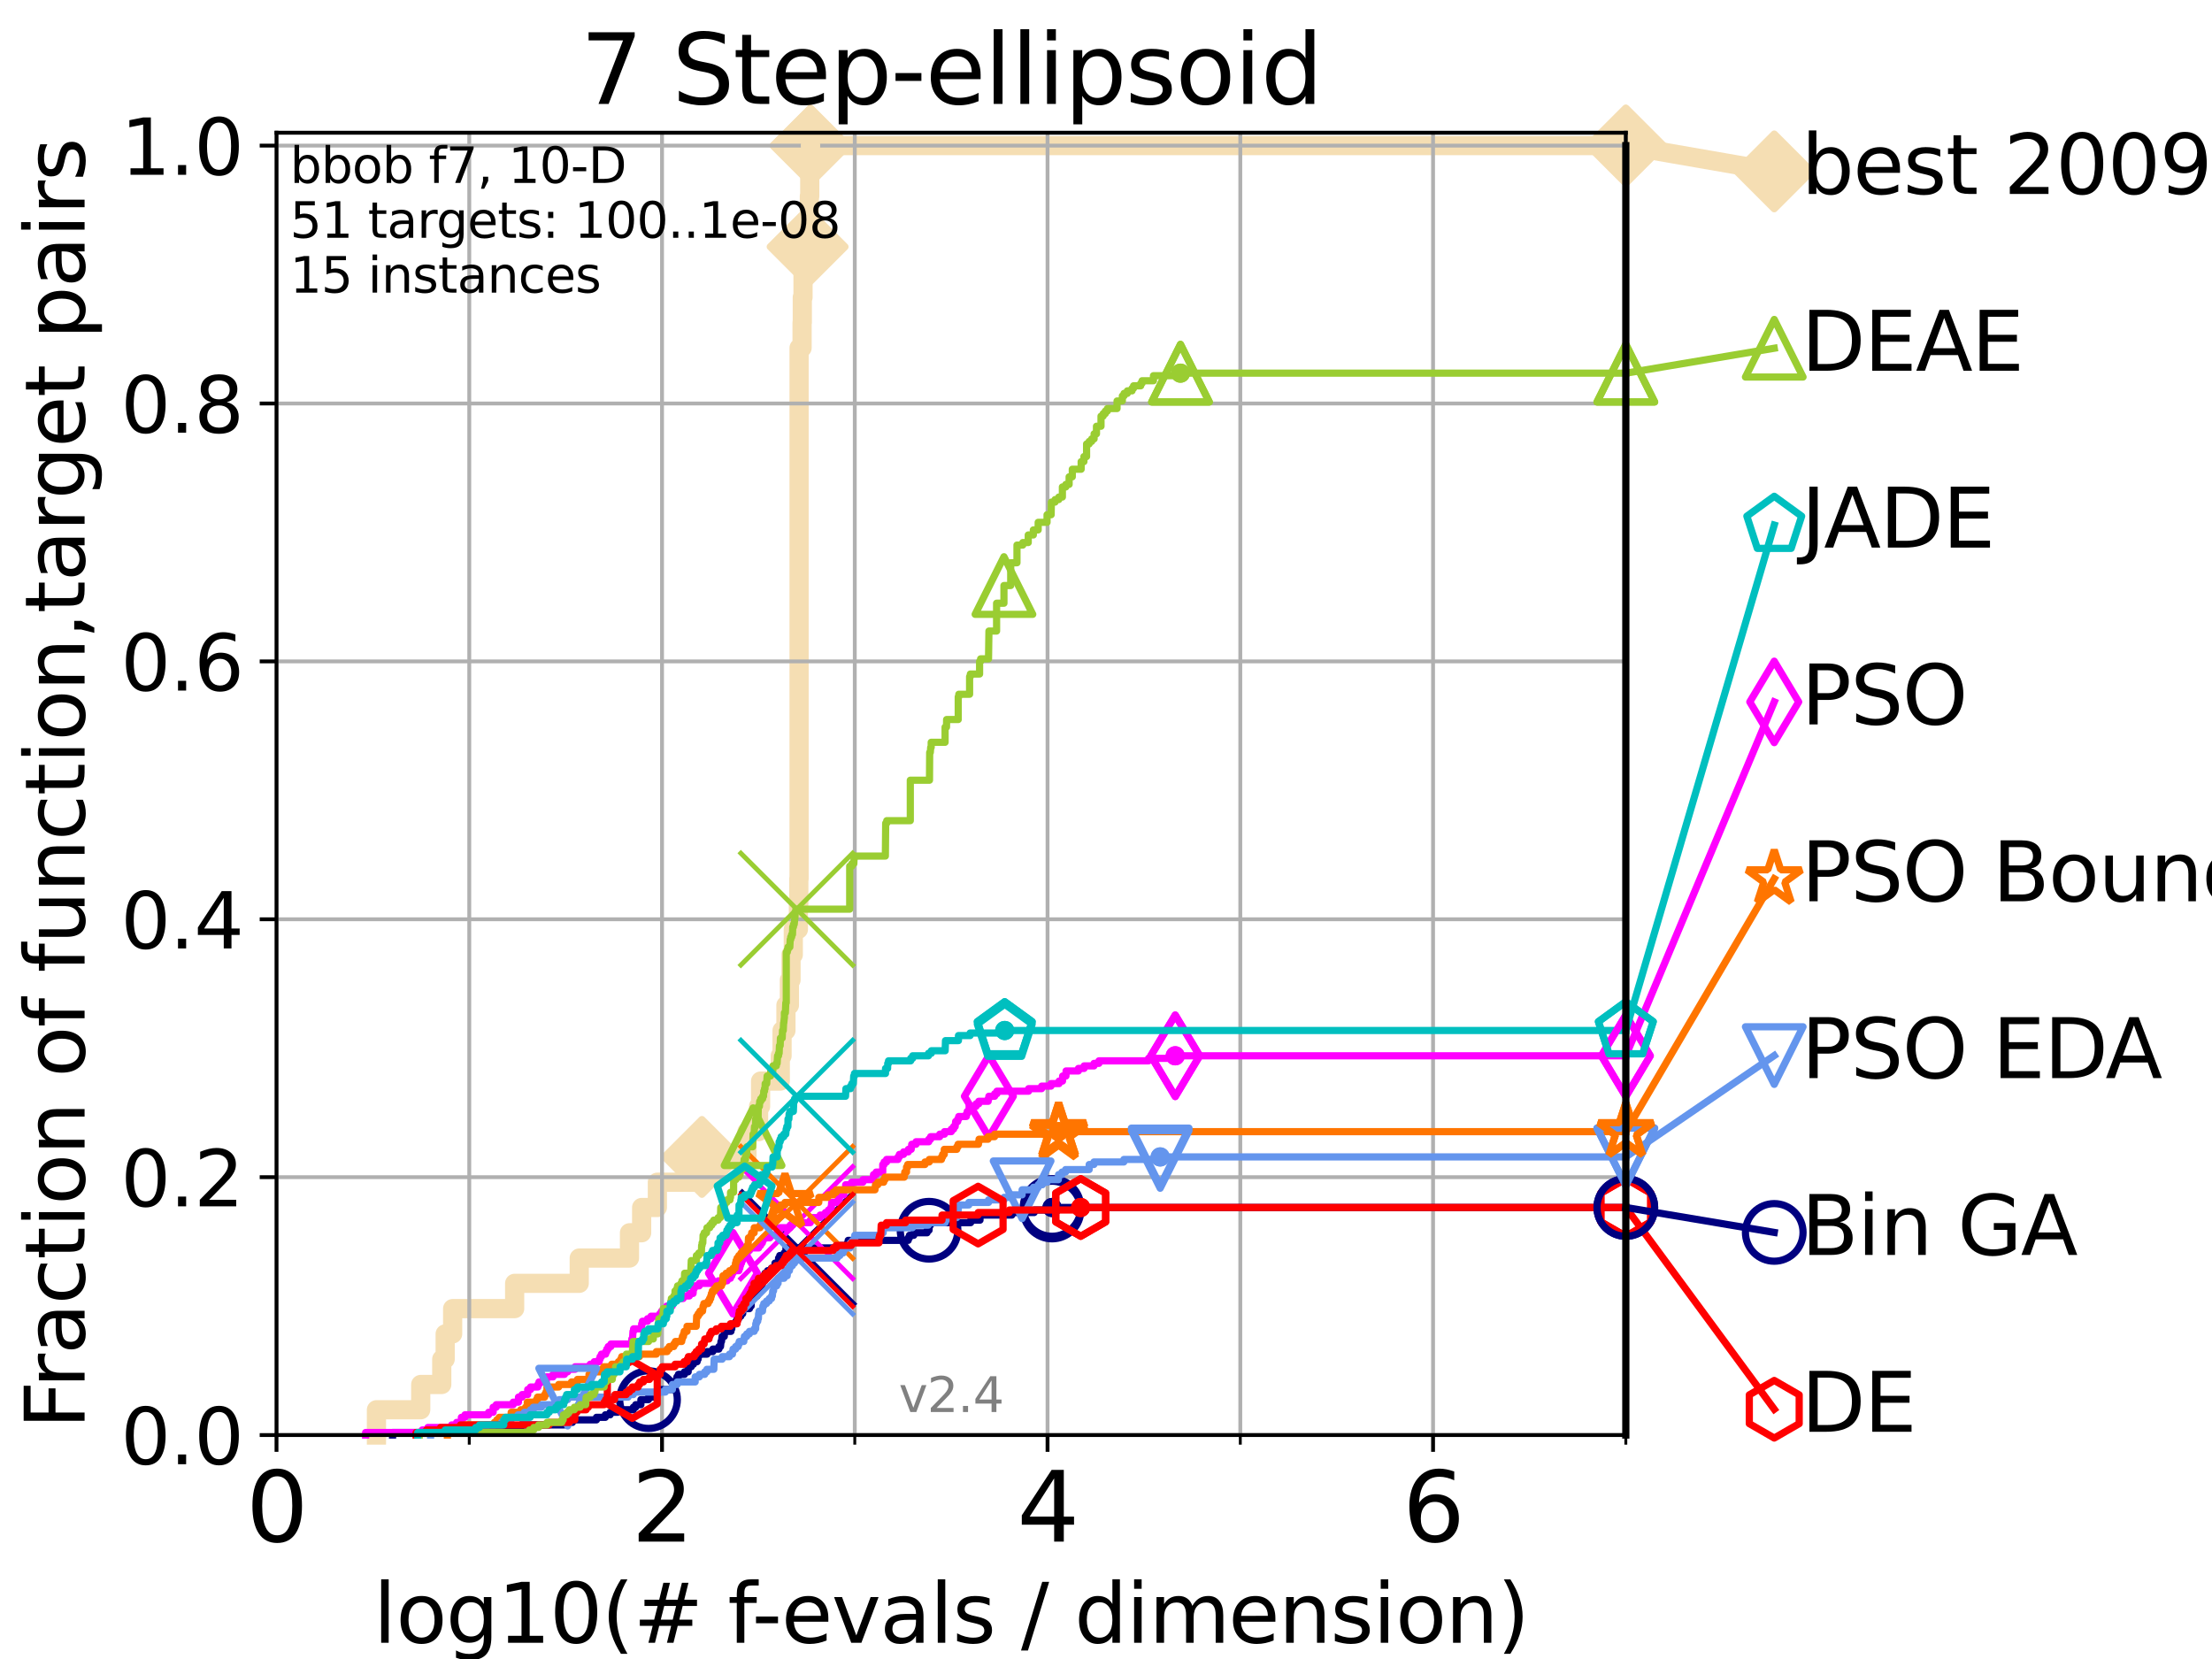 <?xml version="1.0" encoding="utf-8" standalone="no"?>
<!DOCTYPE svg PUBLIC "-//W3C//DTD SVG 1.1//EN"
  "http://www.w3.org/Graphics/SVG/1.1/DTD/svg11.dtd">
<svg height="345.6pt" version="1.1" viewBox="0 0 460.8 345.6" width="460.8pt" xmlns="http://www.w3.org/2000/svg" xmlns:xlink="http://www.w3.org/1999/xlink">
 <defs>
  <style type="text/css">*{stroke-linecap:butt;stroke-linejoin:round;}</style>
 </defs>
 <g id="figure_1">
  <g id="patch_1">
   <path d="M 0 345.6 
L 460.8 345.6 
L 460.8 0 
L 0 0 
z
" style="fill:#ffffff;"/>
  </g>
  <g id="axes_1">
   <g id="patch_2">
    <path d="M 57.6 298.944 
L 338.688 298.944 
L 338.688 27.648 
L 57.6 27.648 
z
" style="fill:#ffffff;"/>
   </g>
   <g id="line2d_1">
    <path d="M 78.421 298.944 
L 78.421 293.677 
L 87.644 293.677 
L 87.644 288.41 
L 92.027 288.41 
L 92.027 283.143 
L 92.738 283.143 
L 92.738 277.877 
L 94.295 277.877 
L 94.295 272.61 
L 107.213 272.61 
L 107.213 267.343 
L 120.666 267.343 
L 120.666 262.076 
L 131.134 262.076 
L 131.134 256.809 
L 133.667 256.809 
L 133.667 251.542 
L 136.943 251.542 
L 136.943 246.275 
L 146.227 246.275 
L 146.227 241.009 
L 155.603 241.009 
L 155.603 235.742 
L 158.026 235.742 
L 158.026 230.475 
L 158.444 230.475 
L 158.444 225.208 
L 162.547 225.208 
L 162.547 219.941 
L 162.917 219.941 
L 162.917 214.674 
L 163.725 214.674 
L 163.725 209.407 
L 164.448 209.407 
L 164.448 204.141 
L 164.784 204.141 
L 164.784 198.874 
L 165.259 198.874 
L 165.259 193.607 
L 166.32 193.607 
L 166.32 188.34 
L 166.406 188.34 
L 166.406 183.073 
L 166.463 183.073 
L 166.463 72.469 
L 167.086 72.469 
L 167.086 67.202 
L 167.135 67.202 
L 167.135 61.935 
L 167.285 61.935 
L 167.285 56.668 
L 168.239 56.668 
L 168.239 51.402 
L 168.473 51.402 
L 168.473 46.135 
L 168.603 46.135 
L 168.603 40.868 
L 168.686 40.868 
L 168.686 35.601 
L 168.844 35.601 
L 168.844 30.334 
L 338.688 30.334 
" style="fill:none;stroke:#f5deb3;stroke-linecap:square;stroke-width:4;"/>
   </g>
   <g id="line2d_2">
    <defs>
     <path d="M 0 7.778 
L 7.778 0 
L 0 -7.778 
L -7.778 0 
z
" id="mdc5a795b6e" style="stroke:#f5deb3;stroke-linejoin:miter;stroke-width:1.5;"/>
    </defs>
    <g>
     <use style="fill:#f5deb3;stroke:#f5deb3;stroke-linejoin:miter;stroke-width:1.5;" x="146.227" xlink:href="#mdc5a795b6e" y="241.009"/>
     <use style="fill:#f5deb3;stroke:#f5deb3;stroke-linejoin:miter;stroke-width:1.5;" x="168.239" xlink:href="#mdc5a795b6e" y="51.402"/>
     <use style="fill:#f5deb3;stroke:#f5deb3;stroke-linejoin:miter;stroke-width:1.5;" x="168.844" xlink:href="#mdc5a795b6e" y="30.334"/>
     <use style="fill:#f5deb3;stroke:#f5deb3;stroke-linejoin:miter;stroke-width:1.5;" x="168.844" xlink:href="#mdc5a795b6e" y="30.334"/>
     <use style="fill:#f5deb3;stroke:#f5deb3;stroke-linejoin:miter;stroke-width:1.5;" x="338.688" xlink:href="#mdc5a795b6e" y="30.334"/>
    </g>
   </g>
   <g id="line2d_3">
    <path style="fill:none;stroke:#f5deb3;stroke-linecap:square;stroke-width:4;"/>
    <g/>
   </g>
   <g id="line2d_4">
    <path d="M 338.688 30.334 
L 369.608 35.706 
" style="fill:none;stroke:#f5deb3;stroke-linecap:square;stroke-width:4;"/>
    <g>
     <use style="fill:#f5deb3;stroke:#f5deb3;stroke-linejoin:miter;stroke-width:1.5;" x="338.688" xlink:href="#mdc5a795b6e" y="30.334"/>
     <use style="fill:#f5deb3;stroke:#f5deb3;stroke-linejoin:miter;stroke-width:1.5;" x="369.608" xlink:href="#mdc5a795b6e" y="35.706"/>
    </g>
   </g>
   <g id="matplotlib.axis_1">
    <g id="xtick_1">
     <g id="line2d_5">
      <path clip-path="url(#pbe9713497a)" d="M 57.6 298.944 
L 57.6 27.648 
" style="fill:none;stroke:#b0b0b0;stroke-linecap:square;stroke-width:0.8;"/>
     </g>
     <g id="line2d_6">
      <defs>
       <path d="M 0 0 
L 0 3.5 
" id="m2e3e5672c9" style="stroke:#000000;stroke-width:0.8;"/>
      </defs>
      <g>
       <use style="stroke:#000000;stroke-width:0.8;" x="57.6" xlink:href="#m2e3e5672c9" y="298.944"/>
      </g>
     </g>
     <g id="text_1">
      <!-- 0 -->
      <g transform="translate(51.237 321.141)scale(0.2 -0.2)">
       <defs>
        <path d="M 2034 4250 
Q 1547 4250 1301 3770 
Q 1056 3291 1056 2328 
Q 1056 1369 1301 889 
Q 1547 409 2034 409 
Q 2525 409 2770 889 
Q 3016 1369 3016 2328 
Q 3016 3291 2770 3770 
Q 2525 4250 2034 4250 
z
M 2034 4750 
Q 2819 4750 3233 4129 
Q 3647 3509 3647 2328 
Q 3647 1150 3233 529 
Q 2819 -91 2034 -91 
Q 1250 -91 836 529 
Q 422 1150 422 2328 
Q 422 3509 836 4129 
Q 1250 4750 2034 4750 
z
" id="DejaVuSans-30" transform="scale(0.016)"/>
       </defs>
       <use xlink:href="#DejaVuSans-30"/>
      </g>
     </g>
    </g>
    <g id="xtick_2">
     <g id="line2d_7">
      <path clip-path="url(#pbe9713497a)" d="M 137.911 298.944 
L 137.911 27.648 
" style="fill:none;stroke:#b0b0b0;stroke-linecap:square;stroke-width:0.8;"/>
     </g>
     <g id="line2d_8">
      <g>
       <use style="stroke:#000000;stroke-width:0.8;" x="137.911" xlink:href="#m2e3e5672c9" y="298.944"/>
      </g>
     </g>
     <g id="text_2">
      <!-- 2 -->
      <g transform="translate(131.548 321.141)scale(0.2 -0.2)">
       <defs>
        <path d="M 1228 531 
L 3431 531 
L 3431 0 
L 469 0 
L 469 531 
Q 828 903 1448 1529 
Q 2069 2156 2228 2338 
Q 2531 2678 2651 2914 
Q 2772 3150 2772 3378 
Q 2772 3750 2511 3984 
Q 2250 4219 1831 4219 
Q 1534 4219 1204 4116 
Q 875 4013 500 3803 
L 500 4441 
Q 881 4594 1212 4672 
Q 1544 4750 1819 4750 
Q 2544 4750 2975 4387 
Q 3406 4025 3406 3419 
Q 3406 3131 3298 2873 
Q 3191 2616 2906 2266 
Q 2828 2175 2409 1742 
Q 1991 1309 1228 531 
z
" id="DejaVuSans-32" transform="scale(0.016)"/>
       </defs>
       <use xlink:href="#DejaVuSans-32"/>
      </g>
     </g>
    </g>
    <g id="xtick_3">
     <g id="line2d_9">
      <path clip-path="url(#pbe9713497a)" d="M 218.222 298.944 
L 218.222 27.648 
" style="fill:none;stroke:#b0b0b0;stroke-linecap:square;stroke-width:0.8;"/>
     </g>
     <g id="line2d_10">
      <g>
       <use style="stroke:#000000;stroke-width:0.8;" x="218.222" xlink:href="#m2e3e5672c9" y="298.944"/>
      </g>
     </g>
     <g id="text_3">
      <!-- 4 -->
      <g transform="translate(211.859 321.141)scale(0.2 -0.2)">
       <defs>
        <path d="M 2419 4116 
L 825 1625 
L 2419 1625 
L 2419 4116 
z
M 2253 4666 
L 3047 4666 
L 3047 1625 
L 3713 1625 
L 3713 1100 
L 3047 1100 
L 3047 0 
L 2419 0 
L 2419 1100 
L 313 1100 
L 313 1709 
L 2253 4666 
z
" id="DejaVuSans-34" transform="scale(0.016)"/>
       </defs>
       <use xlink:href="#DejaVuSans-34"/>
      </g>
     </g>
    </g>
    <g id="xtick_4">
     <g id="line2d_11">
      <path clip-path="url(#pbe9713497a)" d="M 298.533 298.944 
L 298.533 27.648 
" style="fill:none;stroke:#b0b0b0;stroke-linecap:square;stroke-width:0.8;"/>
     </g>
     <g id="line2d_12">
      <g>
       <use style="stroke:#000000;stroke-width:0.8;" x="298.533" xlink:href="#m2e3e5672c9" y="298.944"/>
      </g>
     </g>
     <g id="text_4">
      <!-- 6 -->
      <g transform="translate(292.17 321.141)scale(0.2 -0.2)">
       <defs>
        <path d="M 2113 2584 
Q 1688 2584 1439 2293 
Q 1191 2003 1191 1497 
Q 1191 994 1439 701 
Q 1688 409 2113 409 
Q 2538 409 2786 701 
Q 3034 994 3034 1497 
Q 3034 2003 2786 2293 
Q 2538 2584 2113 2584 
z
M 3366 4563 
L 3366 3988 
Q 3128 4100 2886 4159 
Q 2644 4219 2406 4219 
Q 1781 4219 1451 3797 
Q 1122 3375 1075 2522 
Q 1259 2794 1537 2939 
Q 1816 3084 2150 3084 
Q 2853 3084 3261 2657 
Q 3669 2231 3669 1497 
Q 3669 778 3244 343 
Q 2819 -91 2113 -91 
Q 1303 -91 875 529 
Q 447 1150 447 2328 
Q 447 3434 972 4092 
Q 1497 4750 2381 4750 
Q 2619 4750 2861 4703 
Q 3103 4656 3366 4563 
z
" id="DejaVuSans-36" transform="scale(0.016)"/>
       </defs>
       <use xlink:href="#DejaVuSans-36"/>
      </g>
     </g>
    </g>
    <g id="xtick_5">
     <g id="line2d_13">
      <path clip-path="url(#pbe9713497a)" d="M 97.755 298.944 
L 97.755 27.648 
" style="fill:none;stroke:#b0b0b0;stroke-linecap:square;stroke-width:0.8;"/>
     </g>
     <g id="line2d_14">
      <defs>
       <path d="M 0 0 
L 0 2 
" id="m28b8cd0e8b" style="stroke:#000000;stroke-width:0.6;"/>
      </defs>
      <g>
       <use style="stroke:#000000;stroke-width:0.6;" x="97.755" xlink:href="#m28b8cd0e8b" y="298.944"/>
      </g>
     </g>
    </g>
    <g id="xtick_6">
     <g id="line2d_15">
      <path clip-path="url(#pbe9713497a)" d="M 178.066 298.944 
L 178.066 27.648 
" style="fill:none;stroke:#b0b0b0;stroke-linecap:square;stroke-width:0.8;"/>
     </g>
     <g id="line2d_16">
      <g>
       <use style="stroke:#000000;stroke-width:0.6;" x="178.066" xlink:href="#m28b8cd0e8b" y="298.944"/>
      </g>
     </g>
    </g>
    <g id="xtick_7">
     <g id="line2d_17">
      <path clip-path="url(#pbe9713497a)" d="M 258.377 298.944 
L 258.377 27.648 
" style="fill:none;stroke:#b0b0b0;stroke-linecap:square;stroke-width:0.8;"/>
     </g>
     <g id="line2d_18">
      <g>
       <use style="stroke:#000000;stroke-width:0.6;" x="258.377" xlink:href="#m28b8cd0e8b" y="298.944"/>
      </g>
     </g>
    </g>
    <g id="xtick_8">
     <g id="line2d_19">
      <path clip-path="url(#pbe9713497a)" d="M 338.688 298.944 
L 338.688 27.648 
" style="fill:none;stroke:#b0b0b0;stroke-linecap:square;stroke-width:0.8;"/>
     </g>
     <g id="line2d_20">
      <g>
       <use style="stroke:#000000;stroke-width:0.6;" x="338.688" xlink:href="#m28b8cd0e8b" y="298.944"/>
      </g>
     </g>
    </g>
    <g id="text_5">
     <!-- log10(# f-evals / dimension) -->
     <g transform="translate(77.764 342.218)scale(0.17 -0.17)">
      <defs>
       <path d="M 603 4863 
L 1178 4863 
L 1178 0 
L 603 0 
L 603 4863 
z
" id="DejaVuSans-6c" transform="scale(0.016)"/>
       <path d="M 1959 3097 
Q 1497 3097 1228 2736 
Q 959 2375 959 1747 
Q 959 1119 1226 758 
Q 1494 397 1959 397 
Q 2419 397 2687 759 
Q 2956 1122 2956 1747 
Q 2956 2369 2687 2733 
Q 2419 3097 1959 3097 
z
M 1959 3584 
Q 2709 3584 3137 3096 
Q 3566 2609 3566 1747 
Q 3566 888 3137 398 
Q 2709 -91 1959 -91 
Q 1206 -91 779 398 
Q 353 888 353 1747 
Q 353 2609 779 3096 
Q 1206 3584 1959 3584 
z
" id="DejaVuSans-6f" transform="scale(0.016)"/>
       <path d="M 2906 1791 
Q 2906 2416 2648 2759 
Q 2391 3103 1925 3103 
Q 1463 3103 1205 2759 
Q 947 2416 947 1791 
Q 947 1169 1205 825 
Q 1463 481 1925 481 
Q 2391 481 2648 825 
Q 2906 1169 2906 1791 
z
M 3481 434 
Q 3481 -459 3084 -895 
Q 2688 -1331 1869 -1331 
Q 1566 -1331 1297 -1286 
Q 1028 -1241 775 -1147 
L 775 -588 
Q 1028 -725 1275 -790 
Q 1522 -856 1778 -856 
Q 2344 -856 2625 -561 
Q 2906 -266 2906 331 
L 2906 616 
Q 2728 306 2450 153 
Q 2172 0 1784 0 
Q 1141 0 747 490 
Q 353 981 353 1791 
Q 353 2603 747 3093 
Q 1141 3584 1784 3584 
Q 2172 3584 2450 3431 
Q 2728 3278 2906 2969 
L 2906 3500 
L 3481 3500 
L 3481 434 
z
" id="DejaVuSans-67" transform="scale(0.016)"/>
       <path d="M 794 531 
L 1825 531 
L 1825 4091 
L 703 3866 
L 703 4441 
L 1819 4666 
L 2450 4666 
L 2450 531 
L 3481 531 
L 3481 0 
L 794 0 
L 794 531 
z
" id="DejaVuSans-31" transform="scale(0.016)"/>
       <path d="M 1984 4856 
Q 1566 4138 1362 3434 
Q 1159 2731 1159 2009 
Q 1159 1288 1364 580 
Q 1569 -128 1984 -844 
L 1484 -844 
Q 1016 -109 783 600 
Q 550 1309 550 2009 
Q 550 2706 781 3412 
Q 1013 4119 1484 4856 
L 1984 4856 
z
" id="DejaVuSans-28" transform="scale(0.016)"/>
       <path d="M 3272 2816 
L 2363 2816 
L 2100 1772 
L 3016 1772 
L 3272 2816 
z
M 2803 4594 
L 2478 3297 
L 3391 3297 
L 3719 4594 
L 4219 4594 
L 3897 3297 
L 4872 3297 
L 4872 2816 
L 3775 2816 
L 3519 1772 
L 4513 1772 
L 4513 1294 
L 3397 1294 
L 3072 0 
L 2572 0 
L 2894 1294 
L 1978 1294 
L 1656 0 
L 1153 0 
L 1478 1294 
L 494 1294 
L 494 1772 
L 1594 1772 
L 1856 2816 
L 850 2816 
L 850 3297 
L 1978 3297 
L 2297 4594 
L 2803 4594 
z
" id="DejaVuSans-23" transform="scale(0.016)"/>
       <path id="DejaVuSans-20" transform="scale(0.016)"/>
       <path d="M 2375 4863 
L 2375 4384 
L 1825 4384 
Q 1516 4384 1395 4259 
Q 1275 4134 1275 3809 
L 1275 3500 
L 2222 3500 
L 2222 3053 
L 1275 3053 
L 1275 0 
L 697 0 
L 697 3053 
L 147 3053 
L 147 3500 
L 697 3500 
L 697 3744 
Q 697 4328 969 4595 
Q 1241 4863 1831 4863 
L 2375 4863 
z
" id="DejaVuSans-66" transform="scale(0.016)"/>
       <path d="M 313 2009 
L 1997 2009 
L 1997 1497 
L 313 1497 
L 313 2009 
z
" id="DejaVuSans-2d" transform="scale(0.016)"/>
       <path d="M 3597 1894 
L 3597 1613 
L 953 1613 
Q 991 1019 1311 708 
Q 1631 397 2203 397 
Q 2534 397 2845 478 
Q 3156 559 3463 722 
L 3463 178 
Q 3153 47 2828 -22 
Q 2503 -91 2169 -91 
Q 1331 -91 842 396 
Q 353 884 353 1716 
Q 353 2575 817 3079 
Q 1281 3584 2069 3584 
Q 2775 3584 3186 3129 
Q 3597 2675 3597 1894 
z
M 3022 2063 
Q 3016 2534 2758 2815 
Q 2500 3097 2075 3097 
Q 1594 3097 1305 2825 
Q 1016 2553 972 2059 
L 3022 2063 
z
" id="DejaVuSans-65" transform="scale(0.016)"/>
       <path d="M 191 3500 
L 800 3500 
L 1894 563 
L 2988 3500 
L 3597 3500 
L 2284 0 
L 1503 0 
L 191 3500 
z
" id="DejaVuSans-76" transform="scale(0.016)"/>
       <path d="M 2194 1759 
Q 1497 1759 1228 1600 
Q 959 1441 959 1056 
Q 959 750 1161 570 
Q 1363 391 1709 391 
Q 2188 391 2477 730 
Q 2766 1069 2766 1631 
L 2766 1759 
L 2194 1759 
z
M 3341 1997 
L 3341 0 
L 2766 0 
L 2766 531 
Q 2569 213 2275 61 
Q 1981 -91 1556 -91 
Q 1019 -91 701 211 
Q 384 513 384 1019 
Q 384 1609 779 1909 
Q 1175 2209 1959 2209 
L 2766 2209 
L 2766 2266 
Q 2766 2663 2505 2880 
Q 2244 3097 1772 3097 
Q 1472 3097 1187 3025 
Q 903 2953 641 2809 
L 641 3341 
Q 956 3463 1253 3523 
Q 1550 3584 1831 3584 
Q 2591 3584 2966 3190 
Q 3341 2797 3341 1997 
z
" id="DejaVuSans-61" transform="scale(0.016)"/>
       <path d="M 2834 3397 
L 2834 2853 
Q 2591 2978 2328 3040 
Q 2066 3103 1784 3103 
Q 1356 3103 1142 2972 
Q 928 2841 928 2578 
Q 928 2378 1081 2264 
Q 1234 2150 1697 2047 
L 1894 2003 
Q 2506 1872 2764 1633 
Q 3022 1394 3022 966 
Q 3022 478 2636 193 
Q 2250 -91 1575 -91 
Q 1294 -91 989 -36 
Q 684 19 347 128 
L 347 722 
Q 666 556 975 473 
Q 1284 391 1588 391 
Q 1994 391 2212 530 
Q 2431 669 2431 922 
Q 2431 1156 2273 1281 
Q 2116 1406 1581 1522 
L 1381 1569 
Q 847 1681 609 1914 
Q 372 2147 372 2553 
Q 372 3047 722 3315 
Q 1072 3584 1716 3584 
Q 2034 3584 2315 3537 
Q 2597 3491 2834 3397 
z
" id="DejaVuSans-73" transform="scale(0.016)"/>
       <path d="M 1625 4666 
L 2156 4666 
L 531 -594 
L 0 -594 
L 1625 4666 
z
" id="DejaVuSans-2f" transform="scale(0.016)"/>
       <path d="M 2906 2969 
L 2906 4863 
L 3481 4863 
L 3481 0 
L 2906 0 
L 2906 525 
Q 2725 213 2448 61 
Q 2172 -91 1784 -91 
Q 1150 -91 751 415 
Q 353 922 353 1747 
Q 353 2572 751 3078 
Q 1150 3584 1784 3584 
Q 2172 3584 2448 3432 
Q 2725 3281 2906 2969 
z
M 947 1747 
Q 947 1113 1208 752 
Q 1469 391 1925 391 
Q 2381 391 2643 752 
Q 2906 1113 2906 1747 
Q 2906 2381 2643 2742 
Q 2381 3103 1925 3103 
Q 1469 3103 1208 2742 
Q 947 2381 947 1747 
z
" id="DejaVuSans-64" transform="scale(0.016)"/>
       <path d="M 603 3500 
L 1178 3500 
L 1178 0 
L 603 0 
L 603 3500 
z
M 603 4863 
L 1178 4863 
L 1178 4134 
L 603 4134 
L 603 4863 
z
" id="DejaVuSans-69" transform="scale(0.016)"/>
       <path d="M 3328 2828 
Q 3544 3216 3844 3400 
Q 4144 3584 4550 3584 
Q 5097 3584 5394 3201 
Q 5691 2819 5691 2113 
L 5691 0 
L 5113 0 
L 5113 2094 
Q 5113 2597 4934 2840 
Q 4756 3084 4391 3084 
Q 3944 3084 3684 2787 
Q 3425 2491 3425 1978 
L 3425 0 
L 2847 0 
L 2847 2094 
Q 2847 2600 2669 2842 
Q 2491 3084 2119 3084 
Q 1678 3084 1418 2786 
Q 1159 2488 1159 1978 
L 1159 0 
L 581 0 
L 581 3500 
L 1159 3500 
L 1159 2956 
Q 1356 3278 1631 3431 
Q 1906 3584 2284 3584 
Q 2666 3584 2933 3390 
Q 3200 3197 3328 2828 
z
" id="DejaVuSans-6d" transform="scale(0.016)"/>
       <path d="M 3513 2113 
L 3513 0 
L 2938 0 
L 2938 2094 
Q 2938 2591 2744 2837 
Q 2550 3084 2163 3084 
Q 1697 3084 1428 2787 
Q 1159 2491 1159 1978 
L 1159 0 
L 581 0 
L 581 3500 
L 1159 3500 
L 1159 2956 
Q 1366 3272 1645 3428 
Q 1925 3584 2291 3584 
Q 2894 3584 3203 3211 
Q 3513 2838 3513 2113 
z
" id="DejaVuSans-6e" transform="scale(0.016)"/>
       <path d="M 513 4856 
L 1013 4856 
Q 1481 4119 1714 3412 
Q 1947 2706 1947 2009 
Q 1947 1309 1714 600 
Q 1481 -109 1013 -844 
L 513 -844 
Q 928 -128 1133 580 
Q 1338 1288 1338 2009 
Q 1338 2731 1133 3434 
Q 928 4138 513 4856 
z
" id="DejaVuSans-29" transform="scale(0.016)"/>
      </defs>
      <use xlink:href="#DejaVuSans-6c"/>
      <use x="27.783" xlink:href="#DejaVuSans-6f"/>
      <use x="88.965" xlink:href="#DejaVuSans-67"/>
      <use x="152.441" xlink:href="#DejaVuSans-31"/>
      <use x="216.064" xlink:href="#DejaVuSans-30"/>
      <use x="279.688" xlink:href="#DejaVuSans-28"/>
      <use x="318.701" xlink:href="#DejaVuSans-23"/>
      <use x="402.49" xlink:href="#DejaVuSans-20"/>
      <use x="434.277" xlink:href="#DejaVuSans-66"/>
      <use x="463.982" xlink:href="#DejaVuSans-2d"/>
      <use x="500.066" xlink:href="#DejaVuSans-65"/>
      <use x="561.59" xlink:href="#DejaVuSans-76"/>
      <use x="620.77" xlink:href="#DejaVuSans-61"/>
      <use x="682.049" xlink:href="#DejaVuSans-6c"/>
      <use x="709.832" xlink:href="#DejaVuSans-73"/>
      <use x="761.932" xlink:href="#DejaVuSans-20"/>
      <use x="793.719" xlink:href="#DejaVuSans-2f"/>
      <use x="827.41" xlink:href="#DejaVuSans-20"/>
      <use x="859.197" xlink:href="#DejaVuSans-64"/>
      <use x="922.674" xlink:href="#DejaVuSans-69"/>
      <use x="950.457" xlink:href="#DejaVuSans-6d"/>
      <use x="1047.869" xlink:href="#DejaVuSans-65"/>
      <use x="1109.393" xlink:href="#DejaVuSans-6e"/>
      <use x="1172.771" xlink:href="#DejaVuSans-73"/>
      <use x="1224.871" xlink:href="#DejaVuSans-69"/>
      <use x="1252.654" xlink:href="#DejaVuSans-6f"/>
      <use x="1313.836" xlink:href="#DejaVuSans-6e"/>
      <use x="1377.215" xlink:href="#DejaVuSans-29"/>
     </g>
    </g>
   </g>
   <g id="matplotlib.axis_2">
    <g id="ytick_1">
     <g id="line2d_21">
      <path clip-path="url(#pbe9713497a)" d="M 57.6 298.944 
L 338.688 298.944 
" style="fill:none;stroke:#b0b0b0;stroke-linecap:square;stroke-width:0.8;"/>
     </g>
     <g id="line2d_22">
      <defs>
       <path d="M 0 0 
L -3.5 0 
" id="me4e7b23d71" style="stroke:#000000;stroke-width:0.8;"/>
      </defs>
      <g>
       <use style="stroke:#000000;stroke-width:0.8;" x="57.6" xlink:href="#me4e7b23d71" y="298.944"/>
      </g>
     </g>
     <g id="text_6">
      <!-- 0.0 -->
      <g transform="translate(25.155 305.023)scale(0.16 -0.16)">
       <defs>
        <path d="M 684 794 
L 1344 794 
L 1344 0 
L 684 0 
L 684 794 
z
" id="DejaVuSans-2e" transform="scale(0.016)"/>
       </defs>
       <use xlink:href="#DejaVuSans-30"/>
       <use x="63.623" xlink:href="#DejaVuSans-2e"/>
       <use x="95.41" xlink:href="#DejaVuSans-30"/>
      </g>
     </g>
    </g>
    <g id="ytick_2">
     <g id="line2d_23">
      <path clip-path="url(#pbe9713497a)" d="M 57.6 245.222 
L 338.688 245.222 
" style="fill:none;stroke:#b0b0b0;stroke-linecap:square;stroke-width:0.8;"/>
     </g>
     <g id="line2d_24">
      <g>
       <use style="stroke:#000000;stroke-width:0.8;" x="57.6" xlink:href="#me4e7b23d71" y="245.222"/>
      </g>
     </g>
     <g id="text_7">
      <!-- 0.2 -->
      <g transform="translate(25.155 251.301)scale(0.16 -0.16)">
       <use xlink:href="#DejaVuSans-30"/>
       <use x="63.623" xlink:href="#DejaVuSans-2e"/>
       <use x="95.41" xlink:href="#DejaVuSans-32"/>
      </g>
     </g>
    </g>
    <g id="ytick_3">
     <g id="line2d_25">
      <path clip-path="url(#pbe9713497a)" d="M 57.6 191.5 
L 338.688 191.5 
" style="fill:none;stroke:#b0b0b0;stroke-linecap:square;stroke-width:0.8;"/>
     </g>
     <g id="line2d_26">
      <g>
       <use style="stroke:#000000;stroke-width:0.8;" x="57.6" xlink:href="#me4e7b23d71" y="191.5"/>
      </g>
     </g>
     <g id="text_8">
      <!-- 0.4 -->
      <g transform="translate(25.155 197.579)scale(0.16 -0.16)">
       <use xlink:href="#DejaVuSans-30"/>
       <use x="63.623" xlink:href="#DejaVuSans-2e"/>
       <use x="95.41" xlink:href="#DejaVuSans-34"/>
      </g>
     </g>
    </g>
    <g id="ytick_4">
     <g id="line2d_27">
      <path clip-path="url(#pbe9713497a)" d="M 57.6 137.778 
L 338.688 137.778 
" style="fill:none;stroke:#b0b0b0;stroke-linecap:square;stroke-width:0.8;"/>
     </g>
     <g id="line2d_28">
      <g>
       <use style="stroke:#000000;stroke-width:0.8;" x="57.6" xlink:href="#me4e7b23d71" y="137.778"/>
      </g>
     </g>
     <g id="text_9">
      <!-- 0.6 -->
      <g transform="translate(25.155 143.857)scale(0.16 -0.16)">
       <use xlink:href="#DejaVuSans-30"/>
       <use x="63.623" xlink:href="#DejaVuSans-2e"/>
       <use x="95.41" xlink:href="#DejaVuSans-36"/>
      </g>
     </g>
    </g>
    <g id="ytick_5">
     <g id="line2d_29">
      <path clip-path="url(#pbe9713497a)" d="M 57.6 84.056 
L 338.688 84.056 
" style="fill:none;stroke:#b0b0b0;stroke-linecap:square;stroke-width:0.8;"/>
     </g>
     <g id="line2d_30">
      <g>
       <use style="stroke:#000000;stroke-width:0.8;" x="57.6" xlink:href="#me4e7b23d71" y="84.056"/>
      </g>
     </g>
     <g id="text_10">
      <!-- 0.8 -->
      <g transform="translate(25.155 90.135)scale(0.16 -0.16)">
       <defs>
        <path d="M 2034 2216 
Q 1584 2216 1326 1975 
Q 1069 1734 1069 1313 
Q 1069 891 1326 650 
Q 1584 409 2034 409 
Q 2484 409 2743 651 
Q 3003 894 3003 1313 
Q 3003 1734 2745 1975 
Q 2488 2216 2034 2216 
z
M 1403 2484 
Q 997 2584 770 2862 
Q 544 3141 544 3541 
Q 544 4100 942 4425 
Q 1341 4750 2034 4750 
Q 2731 4750 3128 4425 
Q 3525 4100 3525 3541 
Q 3525 3141 3298 2862 
Q 3072 2584 2669 2484 
Q 3125 2378 3379 2068 
Q 3634 1759 3634 1313 
Q 3634 634 3220 271 
Q 2806 -91 2034 -91 
Q 1263 -91 848 271 
Q 434 634 434 1313 
Q 434 1759 690 2068 
Q 947 2378 1403 2484 
z
M 1172 3481 
Q 1172 3119 1398 2916 
Q 1625 2713 2034 2713 
Q 2441 2713 2670 2916 
Q 2900 3119 2900 3481 
Q 2900 3844 2670 4047 
Q 2441 4250 2034 4250 
Q 1625 4250 1398 4047 
Q 1172 3844 1172 3481 
z
" id="DejaVuSans-38" transform="scale(0.016)"/>
       </defs>
       <use xlink:href="#DejaVuSans-30"/>
       <use x="63.623" xlink:href="#DejaVuSans-2e"/>
       <use x="95.41" xlink:href="#DejaVuSans-38"/>
      </g>
     </g>
    </g>
    <g id="ytick_6">
     <g id="line2d_31">
      <path clip-path="url(#pbe9713497a)" d="M 57.6 30.334 
L 338.688 30.334 
" style="fill:none;stroke:#b0b0b0;stroke-linecap:square;stroke-width:0.8;"/>
     </g>
     <g id="line2d_32">
      <g>
       <use style="stroke:#000000;stroke-width:0.8;" x="57.6" xlink:href="#me4e7b23d71" y="30.334"/>
      </g>
     </g>
     <g id="text_11">
      <!-- 1.0 -->
      <g transform="translate(25.155 36.413)scale(0.16 -0.16)">
       <use xlink:href="#DejaVuSans-31"/>
       <use x="63.623" xlink:href="#DejaVuSans-2e"/>
       <use x="95.41" xlink:href="#DejaVuSans-30"/>
      </g>
     </g>
    </g>
    <g id="text_12">
     <!-- Fraction of function,target pairs -->
     <g transform="translate(17.62 297.681)rotate(-90)scale(0.17 -0.17)">
      <defs>
       <path d="M 628 4666 
L 3309 4666 
L 3309 4134 
L 1259 4134 
L 1259 2759 
L 3109 2759 
L 3109 2228 
L 1259 2228 
L 1259 0 
L 628 0 
L 628 4666 
z
" id="DejaVuSans-46" transform="scale(0.016)"/>
       <path d="M 2631 2963 
Q 2534 3019 2420 3045 
Q 2306 3072 2169 3072 
Q 1681 3072 1420 2755 
Q 1159 2438 1159 1844 
L 1159 0 
L 581 0 
L 581 3500 
L 1159 3500 
L 1159 2956 
Q 1341 3275 1631 3429 
Q 1922 3584 2338 3584 
Q 2397 3584 2469 3576 
Q 2541 3569 2628 3553 
L 2631 2963 
z
" id="DejaVuSans-72" transform="scale(0.016)"/>
       <path d="M 3122 3366 
L 3122 2828 
Q 2878 2963 2633 3030 
Q 2388 3097 2138 3097 
Q 1578 3097 1268 2742 
Q 959 2388 959 1747 
Q 959 1106 1268 751 
Q 1578 397 2138 397 
Q 2388 397 2633 464 
Q 2878 531 3122 666 
L 3122 134 
Q 2881 22 2623 -34 
Q 2366 -91 2075 -91 
Q 1284 -91 818 406 
Q 353 903 353 1747 
Q 353 2603 823 3093 
Q 1294 3584 2113 3584 
Q 2378 3584 2631 3529 
Q 2884 3475 3122 3366 
z
" id="DejaVuSans-63" transform="scale(0.016)"/>
       <path d="M 1172 4494 
L 1172 3500 
L 2356 3500 
L 2356 3053 
L 1172 3053 
L 1172 1153 
Q 1172 725 1289 603 
Q 1406 481 1766 481 
L 2356 481 
L 2356 0 
L 1766 0 
Q 1100 0 847 248 
Q 594 497 594 1153 
L 594 3053 
L 172 3053 
L 172 3500 
L 594 3500 
L 594 4494 
L 1172 4494 
z
" id="DejaVuSans-74" transform="scale(0.016)"/>
       <path d="M 544 1381 
L 544 3500 
L 1119 3500 
L 1119 1403 
Q 1119 906 1312 657 
Q 1506 409 1894 409 
Q 2359 409 2629 706 
Q 2900 1003 2900 1516 
L 2900 3500 
L 3475 3500 
L 3475 0 
L 2900 0 
L 2900 538 
Q 2691 219 2414 64 
Q 2138 -91 1772 -91 
Q 1169 -91 856 284 
Q 544 659 544 1381 
z
M 1991 3584 
L 1991 3584 
z
" id="DejaVuSans-75" transform="scale(0.016)"/>
       <path d="M 750 794 
L 1409 794 
L 1409 256 
L 897 -744 
L 494 -744 
L 750 256 
L 750 794 
z
" id="DejaVuSans-2c" transform="scale(0.016)"/>
       <path d="M 1159 525 
L 1159 -1331 
L 581 -1331 
L 581 3500 
L 1159 3500 
L 1159 2969 
Q 1341 3281 1617 3432 
Q 1894 3584 2278 3584 
Q 2916 3584 3314 3078 
Q 3713 2572 3713 1747 
Q 3713 922 3314 415 
Q 2916 -91 2278 -91 
Q 1894 -91 1617 61 
Q 1341 213 1159 525 
z
M 3116 1747 
Q 3116 2381 2855 2742 
Q 2594 3103 2138 3103 
Q 1681 3103 1420 2742 
Q 1159 2381 1159 1747 
Q 1159 1113 1420 752 
Q 1681 391 2138 391 
Q 2594 391 2855 752 
Q 3116 1113 3116 1747 
z
" id="DejaVuSans-70" transform="scale(0.016)"/>
      </defs>
      <use xlink:href="#DejaVuSans-46"/>
      <use x="50.27" xlink:href="#DejaVuSans-72"/>
      <use x="91.383" xlink:href="#DejaVuSans-61"/>
      <use x="152.662" xlink:href="#DejaVuSans-63"/>
      <use x="207.643" xlink:href="#DejaVuSans-74"/>
      <use x="246.852" xlink:href="#DejaVuSans-69"/>
      <use x="274.635" xlink:href="#DejaVuSans-6f"/>
      <use x="335.816" xlink:href="#DejaVuSans-6e"/>
      <use x="399.195" xlink:href="#DejaVuSans-20"/>
      <use x="430.982" xlink:href="#DejaVuSans-6f"/>
      <use x="492.164" xlink:href="#DejaVuSans-66"/>
      <use x="527.369" xlink:href="#DejaVuSans-20"/>
      <use x="559.156" xlink:href="#DejaVuSans-66"/>
      <use x="594.361" xlink:href="#DejaVuSans-75"/>
      <use x="657.74" xlink:href="#DejaVuSans-6e"/>
      <use x="721.119" xlink:href="#DejaVuSans-63"/>
      <use x="776.1" xlink:href="#DejaVuSans-74"/>
      <use x="815.309" xlink:href="#DejaVuSans-69"/>
      <use x="843.092" xlink:href="#DejaVuSans-6f"/>
      <use x="904.273" xlink:href="#DejaVuSans-6e"/>
      <use x="967.652" xlink:href="#DejaVuSans-2c"/>
      <use x="999.439" xlink:href="#DejaVuSans-74"/>
      <use x="1038.648" xlink:href="#DejaVuSans-61"/>
      <use x="1099.928" xlink:href="#DejaVuSans-72"/>
      <use x="1139.291" xlink:href="#DejaVuSans-67"/>
      <use x="1202.768" xlink:href="#DejaVuSans-65"/>
      <use x="1264.291" xlink:href="#DejaVuSans-74"/>
      <use x="1303.5" xlink:href="#DejaVuSans-20"/>
      <use x="1335.287" xlink:href="#DejaVuSans-70"/>
      <use x="1398.764" xlink:href="#DejaVuSans-61"/>
      <use x="1460.043" xlink:href="#DejaVuSans-69"/>
      <use x="1487.826" xlink:href="#DejaVuSans-72"/>
      <use x="1528.939" xlink:href="#DejaVuSans-73"/>
     </g>
    </g>
   </g>
   <g id="line2d_33">
    <defs>
     <path d="M 0 1.5 
C 0.398 1.5 0.779 1.342 1.061 1.061 
C 1.342 0.779 1.5 0.398 1.5 0 
C 1.5 -0.398 1.342 -0.779 1.061 -1.061 
C 0.779 -1.342 0.398 -1.5 0 -1.5 
C -0.398 -1.5 -0.779 -1.342 -1.061 -1.061 
C -1.342 -0.779 -1.5 -0.398 -1.5 0 
C -1.5 0.398 -1.342 0.779 -1.061 1.061 
C -0.779 1.342 -0.398 1.5 0 1.5 
z
" id="m7072cc2b11" style="stroke:#f5deb3;"/>
    </defs>
    <g>
     <use style="fill:#f5deb3;stroke:#f5deb3;" x="168.844" xlink:href="#m7072cc2b11" y="30.334"/>
     <use style="fill:#f5deb3;stroke:#f5deb3;" x="168.844" xlink:href="#m7072cc2b11" y="30.334"/>
    </g>
   </g>
   <g id="line2d_34">
    <defs>
     <path d="M 0 1.5 
C 0.398 1.5 0.779 1.342 1.061 1.061 
C 1.342 0.779 1.5 0.398 1.5 0 
C 1.5 -0.398 1.342 -0.779 1.061 -1.061 
C 0.779 -1.342 0.398 -1.5 0 -1.5 
C -0.398 -1.5 -0.779 -1.342 -1.061 -1.061 
C -1.342 -0.779 -1.5 -0.398 -1.5 0 
C -1.5 0.398 -1.342 0.779 -1.061 1.061 
C -0.779 1.342 -0.398 1.5 0 1.5 
z
" id="m6a1bdb78ed" style="stroke:#000080;"/>
    </defs>
    <g>
     <use style="fill:#000080;stroke:#000080;" x="219.163" xlink:href="#m6a1bdb78ed" y="251.542"/>
     <use style="fill:#000080;stroke:#000080;" x="219.163" xlink:href="#m6a1bdb78ed" y="251.542"/>
    </g>
   </g>
   <g id="line2d_35">
    <path d="M 81.776 298.944 
L 81.776 298.417 
L 95.526 298.417 
L 95.526 297.891 
L 101.786 297.891 
L 101.786 297.364 
L 108.484 297.364 
L 108.484 296.837 
L 117.542 296.837 
L 117.542 296.311 
L 119.25 296.311 
L 119.25 295.784 
L 124.255 295.784 
L 124.255 295.257 
L 126.1 295.257 
L 126.1 294.731 
L 127.1 294.731 
L 127.1 294.204 
L 128.65 294.204 
L 128.65 293.677 
L 131.938 293.677 
L 131.938 293.15 
L 132.423 293.15 
L 132.423 292.624 
L 133.511 292.624 
L 133.511 291.57 
L 135.097 291.57 
L 135.097 291.044 
L 136.247 291.044 
L 136.247 290.517 
L 136.589 290.517 
L 136.589 289.99 
L 137.469 289.99 
L 137.469 289.464 
L 140.318 289.464 
L 140.318 288.937 
L 140.454 288.937 
L 140.454 288.41 
L 140.797 288.41 
L 140.871 287.357 
L 141.018 287.357 
L 141.018 286.83 
L 141.321 286.83 
L 141.321 286.304 
L 142.593 286.304 
L 142.593 285.777 
L 143.363 285.777 
L 143.375 284.723 
L 144.001 284.723 
L 144.001 284.197 
L 144.463 284.197 
L 144.463 283.67 
L 145.224 283.67 
L 145.224 283.143 
L 145.43 283.143 
L 145.43 282.617 
L 145.554 282.617 
L 145.554 282.09 
L 147.297 282.09 
L 147.297 281.563 
L 148.497 281.563 
L 148.497 281.037 
L 149.762 281.037 
L 149.762 280.51 
L 150.094 280.51 
L 150.198 279.457 
L 150.301 279.457 
L 150.412 278.403 
L 150.883 278.403 
L 150.933 277.35 
L 152.276 277.35 
L 152.276 276.823 
L 152.444 276.823 
L 152.466 275.77 
L 153.301 275.77 
L 153.301 275.243 
L 153.552 275.243 
L 153.552 274.716 
L 153.876 274.716 
L 153.876 274.19 
L 154.331 274.19 
L 154.331 273.663 
L 154.715 273.663 
L 154.774 272.61 
L 156.132 272.61 
L 156.132 272.083 
L 156.473 272.083 
L 156.557 269.976 
L 157.703 269.976 
L 157.771 268.923 
L 158.13 268.923 
L 158.13 268.396 
L 158.471 268.396 
L 158.471 267.87 
L 158.663 267.87 
L 158.663 267.343 
L 158.885 267.343 
L 158.885 266.816 
L 159.299 266.816 
L 159.37 265.236 
L 159.907 265.236 
L 159.907 264.709 
L 160.694 264.709 
L 160.694 264.183 
L 161.375 264.183 
L 161.447 263.129 
L 162.161 263.129 
L 162.191 262.076 
L 162.436 262.076 
L 162.436 261.549 
L 163.356 261.549 
L 163.356 261.023 
L 163.713 261.023 
L 163.733 259.969 
L 175.15 259.969 
L 175.15 259.443 
L 176.53 259.443 
L 176.53 258.916 
L 176.692 258.916 
L 176.692 258.389 
L 189.199 258.389 
L 189.199 257.862 
L 189.447 257.862 
L 189.447 257.336 
L 190.362 257.336 
L 190.362 256.809 
L 193.124 256.809 
L 193.124 256.282 
L 193.537 256.282 
L 193.571 255.229 
L 193.832 255.229 
L 193.832 254.702 
L 202.209 254.702 
L 202.209 254.176 
L 204.153 254.176 
L 204.153 253.122 
L 210.79 253.122 
L 210.79 252.596 
L 215.437 252.596 
L 215.437 252.069 
L 219.163 252.069 
L 219.163 251.542 
L 338.688 251.542 
L 338.688 251.542 
" style="fill:none;stroke:#000080;stroke-linecap:square;stroke-width:1.5;"/>
   </g>
   <g id="line2d_36">
    <defs>
     <path d="M 0 6 
C 1.591 6 3.117 5.368 4.243 4.243 
C 5.368 3.117 6 1.591 6 0 
C 6 -1.591 5.368 -3.117 4.243 -4.243 
C 3.117 -5.368 1.591 -6 0 -6 
C -1.591 -6 -3.117 -5.368 -4.243 -4.243 
C -5.368 -3.117 -6 -1.591 -6 0 
C -6 1.591 -5.368 3.117 -4.243 4.243 
C -3.117 5.368 -1.591 6 0 6 
z
" id="m395a8237a4" style="stroke:#000080;stroke-width:1.5;"/>
    </defs>
    <g>
     <use style="fill-opacity:0;stroke:#000080;stroke-width:1.5;" x="135.097" xlink:href="#m395a8237a4" y="291.57"/>
     <use style="fill-opacity:0;stroke:#000080;stroke-width:1.5;" x="193.537" xlink:href="#m395a8237a4" y="256.282"/>
     <use style="fill-opacity:0;stroke:#000080;stroke-width:1.5;" x="219.163" xlink:href="#m395a8237a4" y="252.069"/>
     <use style="fill-opacity:0;stroke:#000080;stroke-width:1.5;" x="219.163" xlink:href="#m395a8237a4" y="251.542"/>
     <use style="fill-opacity:0;stroke:#000080;stroke-width:1.5;" x="338.688" xlink:href="#m395a8237a4" y="251.542"/>
    </g>
   </g>
   <g id="line2d_37">
    <path style="fill:none;stroke:#000080;stroke-linecap:square;stroke-width:1.5;"/>
    <g/>
   </g>
   <g id="line2d_38">
    <path clip-path="url(#pbe9713497a)" d="M 166.241 259.969 
" style="fill:none;stroke:#000080;stroke-linecap:square;stroke-width:1.5;"/>
    <defs>
     <path d="M -12 12 
L 12 -12 
M -12 -12 
L 12 12 
" id="m74fd9b7eb6" style="stroke:#000080;"/>
    </defs>
    <g clip-path="url(#pbe9713497a)">
     <use style="fill:#000080;stroke:#000080;" x="166.241" xlink:href="#m74fd9b7eb6" y="259.969"/>
    </g>
   </g>
   <g id="line2d_39">
    <defs>
     <path d="M 0 1.5 
C 0.398 1.5 0.779 1.342 1.061 1.061 
C 1.342 0.779 1.5 0.398 1.5 0 
C 1.5 -0.398 1.342 -0.779 1.061 -1.061 
C 0.779 -1.342 0.398 -1.5 0 -1.5 
C -0.398 -1.5 -0.779 -1.342 -1.061 -1.061 
C -1.342 -0.779 -1.5 -0.398 -1.5 0 
C -1.5 0.398 -1.342 0.779 -1.061 1.061 
C -0.779 1.342 -0.398 1.5 0 1.5 
z
" id="mf3c5529d42" style="stroke:#ff00ff;"/>
    </defs>
    <g>
     <use style="fill:#ff00ff;stroke:#ff00ff;" x="244.825" xlink:href="#mf3c5529d42" y="219.941"/>
     <use style="fill:#ff00ff;stroke:#ff00ff;" x="244.825" xlink:href="#mf3c5529d42" y="219.941"/>
    </g>
   </g>
   <g id="line2d_40">
    <path d="M 76.168 298.944 
L 76.168 298.417 
L 87.952 298.417 
L 87.952 297.891 
L 89.135 297.891 
L 89.135 297.364 
L 94.081 297.364 
L 94.081 296.837 
L 95.125 296.837 
L 95.125 296.311 
L 96.111 296.311 
L 96.111 295.257 
L 96.861 295.257 
L 96.861 294.731 
L 101.786 294.731 
L 101.786 294.204 
L 102.729 294.204 
L 102.729 293.15 
L 103.372 293.15 
L 103.372 292.624 
L 106.906 292.624 
L 106.906 292.097 
L 108.006 292.097 
L 108.006 291.044 
L 108.764 291.044 
L 108.764 290.517 
L 109.93 290.517 
L 109.93 289.464 
L 110.527 289.464 
L 110.527 288.937 
L 112.052 288.937 
L 112.052 288.41 
L 112.281 288.41 
L 112.281 287.884 
L 113.804 287.884 
L 113.804 286.83 
L 115.206 286.83 
L 115.206 286.304 
L 117.598 286.304 
L 117.598 285.777 
L 118.257 285.777 
L 118.257 285.25 
L 119.801 285.25 
L 119.801 284.723 
L 122.948 284.723 
L 122.948 284.197 
L 123.791 284.197 
L 123.791 283.67 
L 124.818 283.67 
L 124.818 283.143 
L 125.002 283.143 
L 125.002 282.617 
L 125.292 282.617 
L 125.292 282.09 
L 126.168 282.09 
L 126.168 281.563 
L 126.406 281.563 
L 126.406 281.037 
L 126.707 281.037 
L 126.707 280.51 
L 127.262 280.51 
L 127.262 279.983 
L 131.616 279.983 
L 131.616 278.93 
L 131.765 278.93 
L 131.864 277.35 
L 131.987 277.35 
L 131.987 276.823 
L 133.667 276.823 
L 133.667 275.77 
L 133.822 275.77 
L 133.822 275.243 
L 134.891 275.243 
L 134.891 274.716 
L 135.622 274.716 
L 135.622 274.19 
L 137.451 274.19 
L 137.451 273.663 
L 137.806 273.663 
L 137.806 273.136 
L 138.307 273.136 
L 138.307 272.61 
L 138.894 272.61 
L 138.894 272.083 
L 140.027 272.083 
L 140.104 271.03 
L 140.379 271.03 
L 140.379 270.503 
L 142.311 270.503 
L 142.311 269.976 
L 143.603 269.976 
L 143.603 269.45 
L 144.379 269.45 
L 144.463 268.396 
L 144.641 268.396 
L 144.641 267.87 
L 145.655 267.87 
L 145.655 267.343 
L 149.655 267.343 
L 149.655 266.816 
L 151.478 266.816 
L 151.478 266.289 
L 152.161 266.289 
L 152.161 265.763 
L 152.444 265.763 
L 152.444 265.236 
L 152.692 265.236 
L 152.692 264.709 
L 153.925 264.709 
L 153.925 264.183 
L 154.119 264.183 
L 154.119 263.656 
L 154.263 263.656 
L 154.263 263.129 
L 154.48 263.129 
L 154.48 262.603 
L 154.688 262.603 
L 154.688 262.076 
L 155.09 262.076 
L 155.09 261.549 
L 155.406 261.549 
L 155.406 261.023 
L 155.685 261.023 
L 155.685 260.496 
L 156.132 260.496 
L 156.132 259.969 
L 158.048 259.969 
L 158.048 259.443 
L 158.46 259.443 
L 158.46 258.916 
L 158.811 258.916 
L 158.811 258.389 
L 159.025 258.389 
L 159.025 257.862 
L 160.375 257.862 
L 160.375 257.336 
L 161.92 257.336 
L 161.969 256.282 
L 162.449 256.282 
L 162.449 255.756 
L 164.607 255.756 
L 164.607 255.229 
L 165.069 255.229 
L 165.069 254.702 
L 168.797 254.702 
L 168.797 254.176 
L 169.225 254.176 
L 169.225 253.649 
L 170.852 253.649 
L 170.852 253.122 
L 171.948 253.122 
L 171.948 252.596 
L 172.58 252.596 
L 172.58 252.069 
L 173.061 252.069 
L 173.061 251.542 
L 173.191 251.542 
L 173.248 250.489 
L 174.548 250.489 
L 174.548 249.962 
L 174.848 249.962 
L 174.934 248.909 
L 175.785 248.909 
L 175.785 247.855 
L 176.167 247.855 
L 176.167 246.802 
L 177.394 246.802 
L 177.394 246.275 
L 179.765 246.275 
L 179.765 245.749 
L 181.965 245.749 
L 181.965 244.695 
L 182.519 244.695 
L 182.519 244.169 
L 183.887 244.169 
L 183.894 242.589 
L 184.183 242.589 
L 184.183 242.062 
L 184.692 242.062 
L 184.692 241.535 
L 187.072 241.535 
L 187.072 241.009 
L 187.362 241.009 
L 187.362 240.482 
L 188.232 240.482 
L 188.232 239.955 
L 189.225 239.955 
L 189.225 239.428 
L 189.822 239.428 
L 189.931 238.375 
L 190.825 238.375 
L 190.825 237.848 
L 193.479 237.848 
L 193.479 237.322 
L 193.868 237.322 
L 193.868 236.795 
L 195.762 236.795 
L 195.762 236.268 
L 196.755 236.268 
L 196.755 235.742 
L 198.176 235.742 
L 198.176 235.215 
L 198.654 235.215 
L 198.654 234.688 
L 198.979 234.688 
L 199.075 233.635 
L 199.511 233.635 
L 199.511 233.108 
L 199.724 233.108 
L 199.724 232.582 
L 201.306 232.582 
L 201.306 232.055 
L 201.492 232.055 
L 201.492 231.528 
L 201.89 231.528 
L 201.89 230.475 
L 203.325 230.475 
L 203.325 229.948 
L 203.892 229.948 
L 203.892 229.421 
L 205.853 229.421 
L 205.853 228.895 
L 206.001 228.895 
L 206.001 228.368 
L 207.207 228.368 
L 207.207 227.841 
L 207.676 227.841 
L 207.676 227.315 
L 214.275 227.315 
L 214.275 226.788 
L 216.989 226.788 
L 216.989 226.261 
L 218.939 226.261 
L 218.939 225.735 
L 220.621 225.735 
L 220.621 225.208 
L 221.346 225.208 
L 221.364 224.155 
L 222.06 224.155 
L 222.078 223.101 
L 224.656 223.101 
L 224.656 222.575 
L 225.836 222.575 
L 225.836 222.048 
L 227.901 222.048 
L 227.901 221.521 
L 228.926 221.521 
L 228.926 220.994 
L 239.263 220.994 
L 239.263 220.468 
L 244.825 220.468 
L 244.825 219.941 
L 338.688 219.941 
L 338.688 219.941 
" style="fill:none;stroke:#ff00ff;stroke-linecap:square;stroke-width:1.5;"/>
   </g>
   <g id="line2d_41">
    <defs>
     <path d="M 0 8.485 
L 5.091 0 
L 0 -8.485 
L -5.091 0 
z
" id="mfed8d8db91" style="stroke:#ff00ff;stroke-linejoin:miter;stroke-width:1.5;"/>
    </defs>
    <g>
     <use style="fill-opacity:0;stroke:#ff00ff;stroke-linejoin:miter;stroke-width:1.5;" x="152.692" xlink:href="#mfed8d8db91" y="265.236"/>
     <use style="fill-opacity:0;stroke:#ff00ff;stroke-linejoin:miter;stroke-width:1.5;" x="206.001" xlink:href="#mfed8d8db91" y="228.368"/>
     <use style="fill-opacity:0;stroke:#ff00ff;stroke-linejoin:miter;stroke-width:1.5;" x="244.825" xlink:href="#mfed8d8db91" y="219.941"/>
     <use style="fill-opacity:0;stroke:#ff00ff;stroke-linejoin:miter;stroke-width:1.5;" x="244.825" xlink:href="#mfed8d8db91" y="219.941"/>
     <use style="fill-opacity:0;stroke:#ff00ff;stroke-linejoin:miter;stroke-width:1.5;" x="338.688" xlink:href="#mfed8d8db91" y="219.941"/>
    </g>
   </g>
   <g id="line2d_42">
    <path style="fill:none;stroke:#ff00ff;stroke-linecap:square;stroke-width:1.5;"/>
    <g/>
   </g>
   <g id="line2d_43">
    <path clip-path="url(#pbe9713497a)" d="M 165.978 254.702 
" style="fill:none;stroke:#ff00ff;stroke-linecap:square;stroke-width:1.5;"/>
    <defs>
     <path d="M -12 12 
L 12 -12 
M -12 -12 
L 12 12 
" id="m7a7b89b209" style="stroke:#ff00ff;"/>
    </defs>
    <g clip-path="url(#pbe9713497a)">
     <use style="fill:#ff00ff;stroke:#ff00ff;" x="165.978" xlink:href="#m7a7b89b209" y="254.702"/>
    </g>
   </g>
   <g id="line2d_44">
    <defs>
     <path d="M 0 1.5 
C 0.398 1.5 0.779 1.342 1.061 1.061 
C 1.342 0.779 1.5 0.398 1.5 0 
C 1.5 -0.398 1.342 -0.779 1.061 -1.061 
C 0.779 -1.342 0.398 -1.5 0 -1.5 
C -0.398 -1.5 -0.779 -1.342 -1.061 -1.061 
C -1.342 -0.779 -1.5 -0.398 -1.5 0 
C -1.5 0.398 -1.342 0.779 -1.061 1.061 
C -0.779 1.342 -0.398 1.5 0 1.5 
z
" id="m3820dbc650" style="stroke:#ff7500;"/>
    </defs>
    <g>
     <use style="fill:#ff7500;stroke:#ff7500;" x="220.526" xlink:href="#m3820dbc650" y="235.742"/>
     <use style="fill:#ff7500;stroke:#ff7500;" x="220.526" xlink:href="#m3820dbc650" y="235.742"/>
    </g>
   </g>
   <g id="line2d_45">
    <path d="M 93.197 298.944 
L 93.197 298.417 
L 93.645 298.417 
L 93.645 297.891 
L 94.921 297.891 
L 94.921 297.364 
L 96.861 297.364 
L 96.861 296.837 
L 102.989 296.837 
L 102.989 296.311 
L 103.498 296.311 
L 103.498 295.784 
L 103.993 295.784 
L 103.993 295.257 
L 106.489 295.257 
L 106.489 294.204 
L 108.484 294.204 
L 108.484 293.677 
L 109.491 293.677 
L 109.491 293.15 
L 109.843 293.15 
L 109.843 292.097 
L 111.742 292.097 
L 111.742 291.57 
L 111.975 291.57 
L 111.975 291.044 
L 113.454 291.044 
L 113.454 290.517 
L 113.735 290.517 
L 113.735 289.99 
L 113.943 289.99 
L 113.943 288.937 
L 116.383 288.937 
L 116.383 288.41 
L 119.046 288.41 
L 119.046 287.884 
L 120.287 287.884 
L 120.287 287.357 
L 122.699 287.357 
L 122.699 286.304 
L 123.111 286.304 
L 123.111 285.777 
L 125.328 285.777 
L 125.328 285.25 
L 125.788 285.25 
L 125.788 284.723 
L 127.421 284.723 
L 127.421 284.197 
L 128.827 284.197 
L 128.827 283.67 
L 129.291 283.67 
L 129.291 283.143 
L 129.518 283.143 
L 129.518 282.617 
L 133.194 282.617 
L 133.194 282.09 
L 136.739 282.09 
L 136.739 281.563 
L 138.976 281.563 
L 138.976 281.037 
L 139.414 281.037 
L 139.414 280.51 
L 140.363 280.51 
L 140.363 279.983 
L 140.694 279.983 
L 140.694 279.457 
L 142.01 279.457 
L 142.01 278.93 
L 142.148 278.93 
L 142.148 278.403 
L 142.379 278.403 
L 142.379 277.877 
L 142.526 277.877 
L 142.526 277.35 
L 143.119 277.35 
L 143.119 276.296 
L 145.04 276.296 
L 145.132 274.19 
L 145.452 274.19 
L 145.452 273.663 
L 145.811 273.663 
L 145.811 273.136 
L 146.356 273.136 
L 146.453 272.083 
L 146.623 272.083 
L 146.623 271.556 
L 147.51 271.556 
L 147.51 271.03 
L 147.819 271.03 
L 147.819 270.503 
L 148.055 270.503 
L 148.055 269.976 
L 148.2 269.976 
L 148.2 269.45 
L 148.392 269.45 
L 148.392 268.923 
L 148.855 268.923 
L 148.855 268.396 
L 149.278 268.396 
L 149.278 267.87 
L 150.301 267.87 
L 150.301 267.343 
L 150.557 267.343 
L 150.607 265.763 
L 151.26 265.763 
L 151.26 265.236 
L 151.975 265.236 
L 151.975 264.709 
L 152.707 264.709 
L 152.707 264.183 
L 153.135 264.183 
L 153.215 263.129 
L 153.345 263.129 
L 153.345 262.603 
L 153.552 262.603 
L 153.552 262.076 
L 153.918 262.076 
L 153.918 261.549 
L 154.358 261.549 
L 154.358 261.023 
L 154.841 261.023 
L 154.841 260.496 
L 155.374 260.496 
L 155.374 259.969 
L 155.654 259.969 
L 155.654 259.443 
L 155.848 259.443 
L 155.923 257.862 
L 156.443 257.862 
L 156.443 257.336 
L 156.587 257.336 
L 156.587 256.809 
L 157.105 256.809 
L 157.116 255.756 
L 158.336 255.756 
L 158.336 255.229 
L 158.509 255.229 
L 158.509 254.702 
L 160.191 254.702 
L 160.191 254.176 
L 161.082 254.176 
L 161.188 252.596 
L 161.266 252.596 
L 161.266 252.069 
L 162.415 252.069 
L 162.415 251.542 
L 162.619 251.542 
L 162.619 251.016 
L 163.526 251.016 
L 163.526 250.489 
L 170.567 250.489 
L 170.575 249.436 
L 172.434 249.436 
L 172.434 248.909 
L 173.581 248.909 
L 173.581 248.382 
L 174.192 248.382 
L 174.192 247.855 
L 182.278 247.855 
L 182.384 246.802 
L 182.868 246.802 
L 182.868 246.275 
L 184.088 246.275 
L 184.088 245.749 
L 184.357 245.749 
L 184.357 245.222 
L 188.371 245.222 
L 188.481 244.169 
L 188.848 244.169 
L 188.848 243.115 
L 189.09 243.115 
L 189.09 242.589 
L 192.687 242.589 
L 192.687 242.062 
L 193.582 242.062 
L 193.582 241.535 
L 196.128 241.535 
L 196.128 241.009 
L 196.366 241.009 
L 196.366 240.482 
L 196.708 240.482 
L 196.708 239.428 
L 199.313 239.428 
L 199.313 238.902 
L 199.584 238.902 
L 199.584 238.375 
L 203.831 238.375 
L 203.831 237.848 
L 203.953 237.848 
L 203.953 237.322 
L 205.825 237.322 
L 205.825 236.795 
L 207.191 236.795 
L 207.191 236.268 
L 220.526 236.268 
L 220.526 235.742 
L 338.688 235.742 
L 338.688 235.742 
" style="fill:none;stroke:#ff7500;stroke-linecap:square;stroke-width:1.5;"/>
   </g>
   <g id="line2d_46">
    <defs>
     <path d="M 0 -6 
L -1.347 -1.854 
L -5.706 -1.854 
L -2.18 0.708 
L -3.527 4.854 
L -0 2.292 
L 3.527 4.854 
L 2.18 0.708 
L 5.706 -1.854 
L 1.347 -1.854 
z
" id="m099113ad13" style="stroke:#ff7500;stroke-linejoin:bevel;stroke-width:1.5;"/>
    </defs>
    <g>
     <use style="fill-opacity:0;stroke:#ff7500;stroke-linejoin:bevel;stroke-width:1.5;" x="163.526" xlink:href="#m099113ad13" y="250.489"/>
     <use style="fill-opacity:0;stroke:#ff7500;stroke-linejoin:bevel;stroke-width:1.5;" x="220.526" xlink:href="#m099113ad13" y="236.268"/>
     <use style="fill-opacity:0;stroke:#ff7500;stroke-linejoin:bevel;stroke-width:1.5;" x="220.526" xlink:href="#m099113ad13" y="235.742"/>
     <use style="fill-opacity:0;stroke:#ff7500;stroke-linejoin:bevel;stroke-width:1.5;" x="220.526" xlink:href="#m099113ad13" y="235.742"/>
     <use style="fill-opacity:0;stroke:#ff7500;stroke-linejoin:bevel;stroke-width:1.5;" x="338.688" xlink:href="#m099113ad13" y="235.742"/>
    </g>
   </g>
   <g id="line2d_47">
    <path style="fill:none;stroke:#ff7500;stroke-linecap:square;stroke-width:1.5;"/>
    <g/>
   </g>
   <g id="line2d_48">
    <path clip-path="url(#pbe9713497a)" d="M 165.978 250.489 
" style="fill:none;stroke:#ff7500;stroke-linecap:square;stroke-width:1.5;"/>
    <defs>
     <path d="M -12 12 
L 12 -12 
M -12 -12 
L 12 12 
" id="mdb1f55d210" style="stroke:#ff7500;"/>
    </defs>
    <g clip-path="url(#pbe9713497a)">
     <use style="fill:#ff7500;stroke:#ff7500;" x="165.978" xlink:href="#mdb1f55d210" y="250.489"/>
    </g>
   </g>
   <g id="line2d_49">
    <defs>
     <path d="M 0 1.5 
C 0.398 1.5 0.779 1.342 1.061 1.061 
C 1.342 0.779 1.5 0.398 1.5 0 
C 1.5 -0.398 1.342 -0.779 1.061 -1.061 
C 0.779 -1.342 0.398 -1.5 0 -1.5 
C -0.398 -1.5 -0.779 -1.342 -1.061 -1.061 
C -1.342 -0.779 -1.5 -0.398 -1.5 0 
C -1.5 0.398 -1.342 0.779 -1.061 1.061 
C -0.779 1.342 -0.398 1.5 0 1.5 
z
" id="m13e8c56288" style="stroke:#6495ed;"/>
    </defs>
    <g>
     <use style="fill:#6495ed;stroke:#6495ed;" x="241.688" xlink:href="#m13e8c56288" y="241.009"/>
     <use style="fill:#6495ed;stroke:#6495ed;" x="241.688" xlink:href="#m13e8c56288" y="241.009"/>
    </g>
   </g>
   <g id="line2d_50">
    <path d="M 89.698 298.944 
L 89.698 298.417 
L 94.715 298.417 
L 94.715 297.891 
L 97.044 297.891 
L 97.044 297.364 
L 101.223 297.364 
L 101.223 296.837 
L 104.474 296.837 
L 104.474 296.311 
L 104.942 296.311 
L 104.942 295.784 
L 106.489 295.784 
L 106.489 295.257 
L 107.909 295.257 
L 107.909 294.731 
L 109.222 294.731 
L 109.222 294.204 
L 110.527 294.204 
L 110.527 293.677 
L 111.105 293.677 
L 111.105 293.15 
L 112.804 293.15 
L 112.804 292.624 
L 116.263 292.624 
L 116.263 292.097 
L 116.503 292.097 
L 116.503 291.57 
L 118.257 291.57 
L 118.257 291.044 
L 130.849 291.044 
L 130.849 290.517 
L 131.938 290.517 
L 131.938 289.99 
L 138.612 289.99 
L 138.612 289.464 
L 140.073 289.464 
L 140.073 288.41 
L 141.076 288.41 
L 141.076 287.884 
L 144.818 287.884 
L 144.818 286.83 
L 145.688 286.83 
L 145.688 286.304 
L 146.812 286.304 
L 146.812 285.777 
L 147.257 285.777 
L 147.257 285.25 
L 148.705 285.25 
L 148.771 283.143 
L 150.438 283.143 
L 150.438 282.617 
L 151.96 282.617 
L 151.96 282.09 
L 152.587 282.09 
L 152.587 281.563 
L 152.7 281.563 
L 152.7 281.037 
L 153.244 281.037 
L 153.244 280.51 
L 153.785 280.51 
L 153.785 279.983 
L 153.995 279.983 
L 153.995 279.457 
L 154.946 279.457 
L 154.946 278.93 
L 155.064 278.93 
L 155.064 278.403 
L 155.559 278.403 
L 155.559 277.877 
L 156.114 277.877 
L 156.114 277.35 
L 157.111 277.35 
L 157.111 276.823 
L 157.421 276.823 
L 157.438 275.77 
L 157.574 275.77 
L 157.574 275.243 
L 157.849 275.243 
L 157.849 274.716 
L 157.982 274.716 
L 158.031 273.663 
L 158.119 273.663 
L 158.119 273.136 
L 158.843 273.136 
L 158.911 272.083 
L 159.108 272.083 
L 159.108 271.556 
L 159.678 271.556 
L 159.678 271.03 
L 160.245 271.03 
L 160.245 270.503 
L 160.727 270.503 
L 160.727 269.976 
L 160.896 269.976 
L 160.975 268.923 
L 161.142 268.923 
L 161.22 267.87 
L 161.806 267.87 
L 161.806 267.343 
L 162.091 267.343 
L 162.096 266.289 
L 163.336 266.289 
L 163.336 265.763 
L 163.985 265.763 
L 164.09 264.709 
L 164.452 264.709 
L 164.452 264.183 
L 164.589 264.183 
L 164.589 263.656 
L 165.073 263.656 
L 165.073 263.129 
L 165.508 263.129 
L 165.508 262.603 
L 165.975 262.603 
L 165.975 262.076 
L 174.409 262.076 
L 174.409 261.549 
L 174.967 261.549 
L 174.967 261.023 
L 175.638 261.023 
L 175.638 260.496 
L 175.849 260.496 
L 175.849 259.969 
L 177.098 259.969 
L 177.148 258.916 
L 177.619 258.916 
L 177.619 258.389 
L 178.065 258.389 
L 178.065 257.336 
L 183.556 257.336 
L 183.556 256.809 
L 183.988 256.809 
L 183.988 255.756 
L 190.083 255.756 
L 190.083 255.229 
L 193.365 255.229 
L 193.365 254.702 
L 196.9 254.702 
L 196.9 254.176 
L 197.148 254.176 
L 197.148 253.649 
L 199.308 253.649 
L 199.308 252.596 
L 199.43 252.596 
L 199.43 252.069 
L 199.635 252.069 
L 199.635 251.016 
L 201.82 251.016 
L 201.82 250.489 
L 205.939 250.489 
L 205.939 249.962 
L 209.152 249.962 
L 209.152 249.436 
L 210.386 249.436 
L 210.386 248.909 
L 212.925 248.909 
L 212.925 247.855 
L 215.273 247.855 
L 215.273 247.329 
L 216.277 247.329 
L 216.277 246.802 
L 217.151 246.802 
L 217.151 246.275 
L 218.125 246.275 
L 218.125 245.749 
L 220.477 245.749 
L 220.513 244.695 
L 221.227 244.695 
L 221.227 244.169 
L 221.979 244.169 
L 221.979 243.642 
L 226.896 243.642 
L 226.896 242.589 
L 227.885 242.589 
L 227.885 242.062 
L 234.118 242.062 
L 234.118 241.535 
L 241.688 241.535 
L 241.688 241.009 
L 338.688 241.009 
L 338.688 241.009 
" style="fill:none;stroke:#6495ed;stroke-linecap:square;stroke-width:1.5;"/>
   </g>
   <g id="line2d_51">
    <defs>
     <path d="M -0 6 
L 6 -6 
L -6 -6 
z
" id="m1a581cdd5e" style="stroke:#6495ed;stroke-linejoin:miter;stroke-width:1.5;"/>
    </defs>
    <g>
     <use style="fill-opacity:0;stroke:#6495ed;stroke-linejoin:miter;stroke-width:1.5;" x="118.257" xlink:href="#m1a581cdd5e" y="291.044"/>
     <use style="fill-opacity:0;stroke:#6495ed;stroke-linejoin:miter;stroke-width:1.5;" x="212.925" xlink:href="#m1a581cdd5e" y="247.855"/>
     <use style="fill-opacity:0;stroke:#6495ed;stroke-linejoin:miter;stroke-width:1.5;" x="241.688" xlink:href="#m1a581cdd5e" y="241.535"/>
     <use style="fill-opacity:0;stroke:#6495ed;stroke-linejoin:miter;stroke-width:1.5;" x="241.688" xlink:href="#m1a581cdd5e" y="241.009"/>
     <use style="fill-opacity:0;stroke:#6495ed;stroke-linejoin:miter;stroke-width:1.5;" x="338.688" xlink:href="#m1a581cdd5e" y="241.009"/>
    </g>
   </g>
   <g id="line2d_52">
    <path style="fill:none;stroke:#6495ed;stroke-linecap:square;stroke-width:1.5;"/>
    <g/>
   </g>
   <g id="line2d_53">
    <path clip-path="url(#pbe9713497a)" d="M 165.978 262.076 
" style="fill:none;stroke:#6495ed;stroke-linecap:square;stroke-width:1.5;"/>
    <defs>
     <path d="M -12 12 
L 12 -12 
M -12 -12 
L 12 12 
" id="m5e12cd3f75" style="stroke:#6495ed;"/>
    </defs>
    <g clip-path="url(#pbe9713497a)">
     <use style="fill:#6495ed;stroke:#6495ed;" x="165.978" xlink:href="#m5e12cd3f75" y="262.076"/>
    </g>
   </g>
   <g id="line2d_54">
    <defs>
     <path d="M 0 1.5 
C 0.398 1.5 0.779 1.342 1.061 1.061 
C 1.342 0.779 1.5 0.398 1.5 0 
C 1.5 -0.398 1.342 -0.779 1.061 -1.061 
C 0.779 -1.342 0.398 -1.5 0 -1.5 
C -0.398 -1.5 -0.779 -1.342 -1.061 -1.061 
C -1.342 -0.779 -1.5 -0.398 -1.5 0 
C -1.5 0.398 -1.342 0.779 -1.061 1.061 
C -0.779 1.342 -0.398 1.5 0 1.5 
z
" id="m6c3976f5cf" style="stroke:#ff0000;"/>
    </defs>
    <g>
     <use style="fill:#ff0000;stroke:#ff0000;" x="225.134" xlink:href="#m6c3976f5cf" y="251.542"/>
     <use style="fill:#ff0000;stroke:#ff0000;" x="225.134" xlink:href="#m6c3976f5cf" y="251.542"/>
    </g>
   </g>
   <g id="line2d_55">
    <path d="M 86.684 298.944 
L 86.684 298.417 
L 88.847 298.417 
L 88.847 297.891 
L 91.783 297.891 
L 91.783 297.364 
L 95.918 297.364 
L 95.918 296.837 
L 114.419 296.837 
L 114.419 296.311 
L 118.629 296.311 
L 118.629 295.784 
L 119.752 295.784 
L 119.752 294.204 
L 120.191 294.204 
L 120.191 293.677 
L 122.105 293.677 
L 122.105 293.15 
L 122.573 293.15 
L 122.573 292.624 
L 125.858 292.624 
L 125.858 292.097 
L 126.168 292.097 
L 126.168 291.57 
L 128.016 291.57 
L 128.108 290.517 
L 130.452 290.517 
L 130.452 289.99 
L 131.108 289.99 
L 131.108 289.464 
L 131.716 289.464 
L 131.716 288.937 
L 132.94 288.937 
L 132.94 288.41 
L 133.262 288.41 
L 133.262 287.884 
L 134.041 287.884 
L 134.041 287.357 
L 135.301 287.357 
L 135.301 286.83 
L 136.266 286.83 
L 136.266 286.304 
L 137.523 286.304 
L 137.523 285.25 
L 137.946 285.25 
L 137.946 284.723 
L 140.634 284.723 
L 140.634 284.197 
L 142.5 284.197 
L 142.5 283.67 
L 143.157 283.67 
L 143.157 283.143 
L 143.401 283.143 
L 143.401 282.617 
L 144.653 282.617 
L 144.653 282.09 
L 145.028 282.09 
L 145.028 281.563 
L 145.565 281.563 
L 145.565 281.037 
L 146.151 281.037 
L 146.151 279.983 
L 146.686 279.983 
L 146.686 279.457 
L 146.812 279.457 
L 146.812 278.93 
L 147.7 278.93 
L 147.7 278.403 
L 147.868 278.403 
L 147.868 277.877 
L 148.171 277.877 
L 148.171 277.35 
L 149.205 277.35 
L 149.205 276.823 
L 150.276 276.823 
L 150.276 276.296 
L 152.153 276.296 
L 152.153 275.77 
L 153.552 275.77 
L 153.552 275.243 
L 153.666 275.243 
L 153.666 274.716 
L 153.834 274.716 
L 153.918 273.663 
L 154.015 273.663 
L 154.015 273.136 
L 154.514 273.136 
L 154.514 272.61 
L 154.952 272.61 
L 154.966 271.556 
L 155.387 271.556 
L 155.387 270.503 
L 155.929 270.503 
L 155.929 269.976 
L 156.23 269.976 
L 156.23 269.45 
L 156.539 269.45 
L 156.539 268.923 
L 156.676 268.923 
L 156.676 268.396 
L 157.076 268.396 
L 157.076 267.343 
L 157.815 267.343 
L 157.815 266.816 
L 158.004 266.816 
L 158.004 266.289 
L 159.015 266.289 
L 159.015 265.763 
L 159.512 265.763 
L 159.512 265.236 
L 160.428 265.236 
L 160.428 264.709 
L 160.765 264.709 
L 160.765 264.183 
L 161.663 264.183 
L 161.663 263.656 
L 162.762 263.656 
L 162.762 263.129 
L 163.156 263.129 
L 163.156 262.603 
L 163.481 262.603 
L 163.481 262.076 
L 163.757 262.076 
L 163.757 261.549 
L 164.539 261.549 
L 164.539 261.023 
L 164.981 261.023 
L 164.981 260.496 
L 173.563 260.496 
L 173.563 259.969 
L 174.177 259.969 
L 174.177 259.443 
L 177.362 259.443 
L 177.362 258.916 
L 183.11 258.916 
L 183.11 257.862 
L 183.236 257.862 
L 183.236 257.336 
L 183.476 257.336 
L 183.567 255.229 
L 184.671 255.229 
L 184.671 254.702 
L 188.657 254.702 
L 188.657 254.176 
L 196.241 254.176 
L 196.241 253.122 
L 203.76 253.122 
L 203.76 252.596 
L 210.262 252.596 
L 210.262 252.069 
L 225.134 252.069 
L 225.134 251.542 
L 338.688 251.542 
L 338.688 251.542 
" style="fill:none;stroke:#ff0000;stroke-linecap:square;stroke-width:1.5;"/>
   </g>
   <g id="line2d_56">
    <defs>
     <path d="M 0 -6 
L -5.196 -3 
L -5.196 3 
L -0 6 
L 5.196 3 
L 5.196 -3 
z
" id="mf7a5512c9b" style="stroke:#ff0000;stroke-linejoin:miter;stroke-width:1.5;"/>
    </defs>
    <g>
     <use style="fill-opacity:0;stroke:#ff0000;stroke-linejoin:miter;stroke-width:1.5;" x="131.716" xlink:href="#mf7a5512c9b" y="289.464"/>
     <use style="fill-opacity:0;stroke:#ff0000;stroke-linejoin:miter;stroke-width:1.5;" x="203.76" xlink:href="#mf7a5512c9b" y="253.122"/>
     <use style="fill-opacity:0;stroke:#ff0000;stroke-linejoin:miter;stroke-width:1.5;" x="225.134" xlink:href="#mf7a5512c9b" y="251.542"/>
     <use style="fill-opacity:0;stroke:#ff0000;stroke-linejoin:miter;stroke-width:1.5;" x="225.134" xlink:href="#mf7a5512c9b" y="251.542"/>
     <use style="fill-opacity:0;stroke:#ff0000;stroke-linejoin:miter;stroke-width:1.5;" x="338.688" xlink:href="#mf7a5512c9b" y="251.542"/>
    </g>
   </g>
   <g id="line2d_57">
    <path style="fill:none;stroke:#ff0000;stroke-linecap:square;stroke-width:1.5;"/>
    <g/>
   </g>
   <g id="line2d_58">
    <path clip-path="url(#pbe9713497a)" d="M 165.978 260.496 
" style="fill:none;stroke:#ff0000;stroke-linecap:square;stroke-width:1.5;"/>
    <defs>
     <path d="M -12 12 
L 12 -12 
M -12 -12 
L 12 12 
" id="m43d85cb738" style="stroke:#ff0000;"/>
    </defs>
    <g clip-path="url(#pbe9713497a)">
     <use style="fill:#ff0000;stroke:#ff0000;" x="165.978" xlink:href="#m43d85cb738" y="260.496"/>
    </g>
   </g>
   <g id="line2d_59">
    <defs>
     <path d="M 0 1.5 
C 0.398 1.5 0.779 1.342 1.061 1.061 
C 1.342 0.779 1.5 0.398 1.5 0 
C 1.5 -0.398 1.342 -0.779 1.061 -1.061 
C 0.779 -1.342 0.398 -1.5 0 -1.5 
C -0.398 -1.5 -0.779 -1.342 -1.061 -1.061 
C -1.342 -0.779 -1.5 -0.398 -1.5 0 
C -1.5 0.398 -1.342 0.779 -1.061 1.061 
C -0.779 1.342 -0.398 1.5 0 1.5 
z
" id="mf542b79fe3" style="stroke:#9acd32;"/>
    </defs>
    <g>
     <use style="fill:#9acd32;stroke:#9acd32;" x="245.916" xlink:href="#mf542b79fe3" y="77.736"/>
     <use style="fill:#9acd32;stroke:#9acd32;" x="245.916" xlink:href="#mf542b79fe3" y="77.736"/>
    </g>
   </g>
   <g id="line2d_60">
    <path d="M 87.33 298.944 
L 87.33 298.417 
L 110.274 298.417 
L 110.274 297.891 
L 111.186 297.891 
L 111.186 297.364 
L 112.205 297.364 
L 112.205 296.837 
L 113.943 296.837 
L 113.943 296.311 
L 117.03 296.311 
L 117.03 295.784 
L 117.317 295.784 
L 117.373 294.731 
L 118.094 294.731 
L 118.094 294.204 
L 118.577 294.204 
L 118.577 293.677 
L 119.652 293.677 
L 119.652 293.15 
L 120.852 293.15 
L 120.852 292.624 
L 122.018 292.624 
L 122.105 291.044 
L 122.989 291.044 
L 122.989 290.517 
L 123.712 290.517 
L 123.712 289.99 
L 123.947 289.99 
L 124.024 288.937 
L 125.858 288.937 
L 125.892 287.884 
L 126.338 287.884 
L 126.338 287.357 
L 127.548 287.357 
L 127.643 286.304 
L 127.923 286.304 
L 127.923 285.777 
L 128.23 285.777 
L 128.23 284.723 
L 129.461 284.723 
L 129.461 284.197 
L 129.853 284.197 
L 129.853 283.67 
L 130.425 283.67 
L 130.479 282.09 
L 131.716 282.09 
L 131.79 280.51 
L 131.84 280.51 
L 131.864 279.457 
L 135.118 279.457 
L 135.118 278.93 
L 136.093 278.93 
L 136.17 277.877 
L 137.035 277.877 
L 137.108 275.77 
L 137.163 275.77 
L 137.253 274.716 
L 137.911 274.716 
L 137.911 274.19 
L 138.102 274.19 
L 138.153 272.61 
L 139.668 272.61 
L 139.747 271.03 
L 139.856 271.03 
L 139.856 270.503 
L 140.363 270.503 
L 140.363 269.976 
L 140.604 269.976 
L 140.619 268.923 
L 141.003 268.923 
L 141.003 268.396 
L 141.148 268.396 
L 141.148 267.87 
L 141.844 267.87 
L 141.844 267.343 
L 142.065 267.343 
L 142.065 266.816 
L 142.553 266.816 
L 142.62 265.236 
L 143.89 265.236 
L 144.001 262.603 
L 145.075 262.603 
L 145.075 261.549 
L 145.565 261.549 
L 145.565 261.023 
L 146.118 261.023 
L 146.162 259.443 
L 146.259 259.443 
L 146.259 258.916 
L 146.41 258.916 
L 146.463 257.336 
L 146.697 257.336 
L 146.697 256.809 
L 147.185 256.809 
L 147.267 255.756 
L 147.858 255.756 
L 147.858 255.229 
L 148.277 255.229 
L 148.277 254.702 
L 148.686 254.702 
L 148.686 254.176 
L 149.602 254.176 
L 149.602 253.649 
L 150.077 253.649 
L 150.146 251.542 
L 150.741 251.542 
L 150.741 251.016 
L 150.99 251.016 
L 150.99 250.489 
L 151.405 250.489 
L 151.405 249.962 
L 152.068 249.962 
L 152.068 249.436 
L 152.184 249.436 
L 152.184 248.382 
L 152.819 248.382 
L 152.833 245.749 
L 153.28 245.749 
L 153.28 245.222 
L 153.925 245.222 
L 153.925 244.695 
L 154.188 244.695 
L 154.263 243.642 
L 154.655 243.642 
L 154.681 242.589 
L 154.926 242.589 
L 155.011 241.535 
L 155.31 241.535 
L 155.323 240.482 
L 155.565 240.482 
L 155.571 238.902 
L 156.794 238.902 
L 156.877 236.268 
L 157.081 236.268 
L 157.18 234.688 
L 157.392 234.688 
L 157.415 233.108 
L 157.653 233.108 
L 157.653 232.582 
L 157.926 232.582 
L 157.97 230.475 
L 158.201 230.475 
L 158.261 229.421 
L 158.487 229.421 
L 158.487 228.895 
L 158.869 228.895 
L 158.869 228.368 
L 159.057 228.368 
L 159.103 227.315 
L 159.258 227.315 
L 159.258 226.788 
L 159.37 226.788 
L 159.401 225.735 
L 159.718 225.735 
L 159.808 224.155 
L 160.514 224.155 
L 160.557 223.101 
L 160.998 223.101 
L 161.003 222.048 
L 161.721 222.048 
L 161.721 221.521 
L 161.89 221.521 
L 161.982 219.941 
L 162.182 219.941 
L 162.182 219.414 
L 162.308 219.414 
L 162.372 217.834 
L 162.526 217.834 
L 162.573 216.254 
L 162.946 216.254 
L 163.016 214.674 
L 163.165 214.674 
L 163.242 213.094 
L 163.279 213.094 
L 163.385 212.041 
L 163.405 212.041 
L 163.405 210.987 
L 163.606 210.987 
L 163.697 208.881 
L 163.793 208.881 
L 163.793 198.347 
L 164.009 198.347 
L 164.009 197.82 
L 164.16 197.82 
L 164.16 197.294 
L 164.536 197.294 
L 164.611 195.714 
L 164.728 195.714 
L 164.728 195.187 
L 164.921 195.187 
L 164.921 194.66 
L 165.091 194.66 
L 165.139 193.08 
L 165.295 193.08 
L 165.295 192.553 
L 165.451 192.553 
L 165.551 191.5 
L 165.58 191.5 
L 165.672 189.92 
L 165.81 189.92 
L 165.81 189.393 
L 177.008 189.393 
L 177.008 180.44 
L 177.452 180.44 
L 177.452 179.913 
L 177.868 179.913 
L 177.914 178.86 
L 177.982 178.86 
L 177.982 178.333 
L 184.439 178.333 
L 184.505 171.486 
L 184.73 171.486 
L 184.73 170.959 
L 189.633 170.959 
L 189.633 162.532 
L 193.63 162.532 
L 193.669 156.739 
L 193.803 156.739 
L 193.881 155.685 
L 193.985 155.685 
L 193.985 154.632 
L 196.879 154.632 
L 196.879 151.472 
L 197.175 151.472 
L 197.197 149.892 
L 199.618 149.892 
L 199.618 145.152 
L 199.74 145.152 
L 199.74 144.625 
L 201.984 144.625 
L 201.984 140.938 
L 202.143 140.938 
L 202.143 140.411 
L 204.067 140.411 
L 204.067 137.778 
L 204.278 137.778 
L 204.278 137.251 
L 205.927 137.251 
L 206.013 131.458 
L 207.608 131.458 
L 207.608 125.664 
L 209.141 125.664 
L 209.141 121.977 
L 210.55 121.977 
L 210.55 117.237 
L 211.854 117.237 
L 211.854 113.55 
L 213.067 113.55 
L 213.067 113.024 
L 214.201 113.024 
L 214.201 111.444 
L 215.266 111.444 
L 215.266 110.39 
L 216.27 110.39 
L 216.27 108.81 
L 218.119 108.81 
L 218.119 107.23 
L 218.974 107.23 
L 219.015 104.597 
L 219.79 104.597 
L 219.79 104.07 
L 220.57 104.07 
L 220.57 103.543 
L 221.315 103.543 
L 221.315 101.437 
L 222.031 101.437 
L 222.031 100.91 
L 222.718 100.91 
L 222.718 99.33 
L 223.379 99.33 
L 223.379 97.75 
L 225.224 97.75 
L 225.224 96.17 
L 225.798 96.17 
L 225.798 95.116 
L 226.354 95.116 
L 226.354 92.483 
L 226.893 92.483 
L 226.893 91.956 
L 227.415 91.956 
L 227.415 91.43 
L 227.922 91.43 
L 227.922 90.376 
L 228.415 90.376 
L 228.415 88.796 
L 229.361 88.796 
L 229.361 86.69 
L 229.815 86.69 
L 229.815 86.163 
L 230.258 86.163 
L 230.258 85.636 
L 230.69 85.636 
L 230.69 85.109 
L 232.702 85.109 
L 232.702 83.529 
L 233.807 83.529 
L 233.807 82.476 
L 234.16 82.476 
L 234.16 81.949 
L 234.846 81.949 
L 234.846 81.423 
L 235.826 81.423 
L 235.826 80.896 
L 236.141 80.896 
L 236.141 80.369 
L 237.635 80.369 
L 237.635 79.843 
L 237.919 79.843 
L 237.919 79.316 
L 240.287 79.316 
L 240.287 78.263 
L 245.916 78.263 
L 245.916 77.736 
L 338.688 77.736 
L 338.688 77.736 
" style="fill:none;stroke:#9acd32;stroke-linecap:square;stroke-width:1.5;"/>
   </g>
   <g id="line2d_61">
    <defs>
     <path d="M 0 -6 
L -6 6 
L 6 6 
z
" id="mbc5bfe2d6e" style="stroke:#9acd32;stroke-linejoin:miter;stroke-width:1.5;"/>
    </defs>
    <g>
     <use style="fill-opacity:0;stroke:#9acd32;stroke-linejoin:miter;stroke-width:1.5;" x="156.877" xlink:href="#mbc5bfe2d6e" y="236.795"/>
     <use style="fill-opacity:0;stroke:#9acd32;stroke-linejoin:miter;stroke-width:1.5;" x="209.141" xlink:href="#mbc5bfe2d6e" y="121.977"/>
     <use style="fill-opacity:0;stroke:#9acd32;stroke-linejoin:miter;stroke-width:1.5;" x="245.916" xlink:href="#mbc5bfe2d6e" y="77.736"/>
     <use style="fill-opacity:0;stroke:#9acd32;stroke-linejoin:miter;stroke-width:1.5;" x="245.916" xlink:href="#mbc5bfe2d6e" y="77.736"/>
     <use style="fill-opacity:0;stroke:#9acd32;stroke-linejoin:miter;stroke-width:1.5;" x="338.688" xlink:href="#mbc5bfe2d6e" y="77.736"/>
    </g>
   </g>
   <g id="line2d_62">
    <path style="fill:none;stroke:#9acd32;stroke-linecap:square;stroke-width:1.5;"/>
    <g/>
   </g>
   <g id="line2d_63">
    <path clip-path="url(#pbe9713497a)" d="M 165.978 189.393 
" style="fill:none;stroke:#9acd32;stroke-linecap:square;stroke-width:1.5;"/>
    <defs>
     <path d="M -12 12 
L 12 -12 
M -12 -12 
L 12 12 
" id="mc637122856" style="stroke:#9acd32;"/>
    </defs>
    <g clip-path="url(#pbe9713497a)">
     <use style="fill:#9acd32;stroke:#9acd32;" x="165.978" xlink:href="#mc637122856" y="189.393"/>
    </g>
   </g>
   <g id="line2d_64">
    <defs>
     <path d="M 0 1.5 
C 0.398 1.5 0.779 1.342 1.061 1.061 
C 1.342 0.779 1.5 0.398 1.5 0 
C 1.5 -0.398 1.342 -0.779 1.061 -1.061 
C 0.779 -1.342 0.398 -1.5 0 -1.5 
C -0.398 -1.5 -0.779 -1.342 -1.061 -1.061 
C -1.342 -0.779 -1.5 -0.398 -1.5 0 
C -1.5 0.398 -1.342 0.779 -1.061 1.061 
C -0.779 1.342 -0.398 1.5 0 1.5 
z
" id="m2bac4458d7" style="stroke:#00bfbf;"/>
    </defs>
    <g>
     <use style="fill:#00bfbf;stroke:#00bfbf;" x="209.303" xlink:href="#m2bac4458d7" y="214.674"/>
     <use style="fill:#00bfbf;stroke:#00bfbf;" x="209.303" xlink:href="#m2bac4458d7" y="214.674"/>
    </g>
   </g>
   <g id="line2d_65">
    <path d="M 87.01 298.944 
L 87.01 298.417 
L 92.738 298.417 
L 92.738 297.891 
L 99.098 297.891 
L 99.098 297.364 
L 99.887 297.364 
L 99.887 296.837 
L 104.942 296.837 
L 104.942 295.784 
L 105.285 295.784 
L 105.285 295.257 
L 110.443 295.257 
L 110.443 294.731 
L 113.943 294.731 
L 113.943 294.204 
L 114.419 294.204 
L 114.419 293.677 
L 115.773 293.677 
L 115.773 293.15 
L 116.203 293.15 
L 116.203 292.624 
L 117.43 292.624 
L 117.43 292.097 
L 117.598 292.097 
L 117.598 291.57 
L 117.821 291.57 
L 117.821 291.044 
L 118.04 291.044 
L 118.04 290.517 
L 119.652 290.517 
L 119.652 289.464 
L 120.287 289.464 
L 120.287 288.937 
L 123.233 288.937 
L 123.233 288.41 
L 125.328 288.41 
L 125.328 287.884 
L 125.858 287.884 
L 125.927 286.304 
L 126.473 286.304 
L 126.473 285.777 
L 129.147 285.777 
L 129.176 284.723 
L 130.452 284.723 
L 130.559 283.143 
L 131.765 283.143 
L 131.765 282.617 
L 132.964 282.617 
L 133.01 279.983 
L 133.079 279.983 
L 133.079 279.457 
L 133.822 279.457 
L 133.822 278.93 
L 134.106 278.93 
L 134.106 277.877 
L 134.301 277.877 
L 134.301 277.35 
L 135.097 277.35 
L 135.097 276.823 
L 137.053 276.823 
L 137.126 275.77 
L 138.188 275.77 
L 138.188 275.243 
L 138.341 275.243 
L 138.341 274.716 
L 138.795 274.716 
L 138.795 274.19 
L 138.911 274.19 
L 138.927 273.136 
L 139.62 273.136 
L 139.62 271.556 
L 140.379 271.556 
L 140.379 271.03 
L 141.003 271.03 
L 141.003 270.503 
L 141.816 270.503 
L 141.872 268.923 
L 142.01 268.923 
L 142.01 268.396 
L 142.779 268.396 
L 142.779 267.87 
L 143.375 267.87 
L 143.375 267.343 
L 143.791 267.343 
L 143.878 266.289 
L 144.403 266.289 
L 144.403 265.763 
L 144.842 265.763 
L 144.842 265.236 
L 145.028 265.236 
L 145.028 264.709 
L 145.35 264.709 
L 145.35 264.183 
L 145.777 264.183 
L 145.777 263.656 
L 147.02 263.656 
L 147.02 263.129 
L 147.216 263.129 
L 147.308 261.549 
L 148.171 261.549 
L 148.171 261.023 
L 148.431 261.023 
L 148.431 260.496 
L 149.368 260.496 
L 149.368 259.969 
L 149.575 259.969 
L 149.575 258.916 
L 149.946 258.916 
L 150.008 257.862 
L 150.531 257.862 
L 150.531 257.336 
L 151.276 257.336 
L 151.276 256.809 
L 151.422 256.809 
L 151.422 256.282 
L 151.724 256.282 
L 151.724 255.756 
L 152.061 255.756 
L 152.061 255.229 
L 152.444 255.229 
L 152.444 254.702 
L 153.545 254.702 
L 153.574 253.122 
L 153.932 253.122 
L 153.96 251.016 
L 154.242 251.016 
L 154.345 249.962 
L 154.419 249.962 
L 154.419 249.436 
L 155.122 249.436 
L 155.122 248.909 
L 156.346 248.909 
L 156.346 248.382 
L 156.575 248.382 
L 156.575 247.855 
L 156.783 247.855 
L 156.783 247.329 
L 157.168 247.329 
L 157.168 246.802 
L 158.212 246.802 
L 158.212 246.275 
L 158.471 246.275 
L 158.476 245.222 
L 158.642 245.222 
L 158.642 244.695 
L 159.538 244.695 
L 159.538 244.169 
L 159.763 244.169 
L 159.798 243.115 
L 160.854 243.115 
L 160.854 242.589 
L 160.966 242.589 
L 161.04 241.009 
L 161.894 241.009 
L 161.912 239.428 
L 162.074 239.428 
L 162.074 238.902 
L 162.286 238.902 
L 162.308 237.848 
L 162.522 237.848 
L 162.522 237.322 
L 162.733 237.322 
L 162.733 236.795 
L 163.271 236.795 
L 163.271 236.268 
L 163.693 236.268 
L 163.769 235.215 
L 163.899 235.215 
L 163.899 234.688 
L 164.133 234.688 
L 164.156 233.108 
L 164.337 233.108 
L 164.383 232.055 
L 164.532 232.055 
L 164.532 231.528 
L 165.27 231.528 
L 165.353 229.421 
L 165.526 229.421 
L 165.526 228.895 
L 165.849 228.895 
L 165.849 228.368 
L 176.143 228.368 
L 176.223 226.788 
L 177.174 226.788 
L 177.174 226.261 
L 177.452 226.261 
L 177.452 225.735 
L 177.757 225.735 
L 177.842 224.155 
L 178.003 224.155 
L 178.003 223.628 
L 184.471 223.628 
L 184.471 222.575 
L 184.904 222.575 
L 184.931 221.521 
L 185.094 221.521 
L 185.094 220.994 
L 189.714 220.994 
L 189.714 220.468 
L 190.123 220.468 
L 190.123 219.941 
L 193.424 219.941 
L 193.424 219.414 
L 194.021 219.414 
L 194.021 218.888 
L 196.895 218.888 
L 196.962 216.781 
L 199.663 216.781 
L 199.663 215.728 
L 202.091 215.728 
L 202.091 215.201 
L 209.303 215.201 
L 209.303 214.674 
L 338.688 214.674 
L 338.688 214.674 
" style="fill:none;stroke:#00bfbf;stroke-linecap:square;stroke-width:1.5;"/>
   </g>
   <g id="line2d_66">
    <defs>
     <path d="M 0 -6 
L -5.706 -1.854 
L -3.527 4.854 
L 3.527 4.854 
L 5.706 -1.854 
z
" id="m9e09cae8d7" style="stroke:#00bfbf;stroke-linejoin:miter;stroke-width:1.5;"/>
    </defs>
    <g>
     <use style="fill-opacity:0;stroke:#00bfbf;stroke-linejoin:miter;stroke-width:1.5;" x="155.122" xlink:href="#m9e09cae8d7" y="248.909"/>
     <use style="fill-opacity:0;stroke:#00bfbf;stroke-linejoin:miter;stroke-width:1.5;" x="209.303" xlink:href="#m9e09cae8d7" y="215.201"/>
     <use style="fill-opacity:0;stroke:#00bfbf;stroke-linejoin:miter;stroke-width:1.5;" x="209.303" xlink:href="#m9e09cae8d7" y="214.674"/>
     <use style="fill-opacity:0;stroke:#00bfbf;stroke-linejoin:miter;stroke-width:1.5;" x="209.303" xlink:href="#m9e09cae8d7" y="214.674"/>
     <use style="fill-opacity:0;stroke:#00bfbf;stroke-linejoin:miter;stroke-width:1.5;" x="338.688" xlink:href="#m9e09cae8d7" y="214.674"/>
    </g>
   </g>
   <g id="line2d_67">
    <path style="fill:none;stroke:#00bfbf;stroke-linecap:square;stroke-width:1.5;"/>
    <g/>
   </g>
   <g id="line2d_68">
    <path clip-path="url(#pbe9713497a)" d="M 165.978 228.368 
" style="fill:none;stroke:#00bfbf;stroke-linecap:square;stroke-width:1.5;"/>
    <defs>
     <path d="M -12 12 
L 12 -12 
M -12 -12 
L 12 12 
" id="m5e0a0ce754" style="stroke:#00bfbf;"/>
    </defs>
    <g clip-path="url(#pbe9713497a)">
     <use style="fill:#00bfbf;stroke:#00bfbf;" x="165.978" xlink:href="#m5e0a0ce754" y="228.368"/>
    </g>
   </g>
   <g id="line2d_69">
    <path d="M 338.688 251.542 
L 369.608 293.572 
" style="fill:none;stroke:#ff0000;stroke-linecap:square;stroke-width:1.5;"/>
    <g>
     <use style="fill-opacity:0;stroke:#ff0000;stroke-linejoin:miter;stroke-width:1.5;" x="338.688" xlink:href="#mf7a5512c9b" y="251.542"/>
     <use style="fill-opacity:0;stroke:#ff0000;stroke-linejoin:miter;stroke-width:1.5;" x="369.608" xlink:href="#mf7a5512c9b" y="293.572"/>
    </g>
   </g>
   <g id="line2d_70">
    <path d="M 338.688 251.542 
L 369.608 256.734 
" style="fill:none;stroke:#000080;stroke-linecap:square;stroke-width:1.5;"/>
    <g>
     <use style="fill-opacity:0;stroke:#000080;stroke-width:1.5;" x="338.688" xlink:href="#m395a8237a4" y="251.542"/>
     <use style="fill-opacity:0;stroke:#000080;stroke-width:1.5;" x="369.608" xlink:href="#m395a8237a4" y="256.734"/>
    </g>
   </g>
   <g id="line2d_71">
    <path d="M 338.688 241.009 
L 369.608 219.896 
" style="fill:none;stroke:#6495ed;stroke-linecap:square;stroke-width:1.5;"/>
    <g>
     <use style="fill-opacity:0;stroke:#6495ed;stroke-linejoin:miter;stroke-width:1.5;" x="338.688" xlink:href="#m1a581cdd5e" y="241.009"/>
     <use style="fill-opacity:0;stroke:#6495ed;stroke-linejoin:miter;stroke-width:1.5;" x="369.608" xlink:href="#m1a581cdd5e" y="219.896"/>
    </g>
   </g>
   <g id="line2d_72">
    <path d="M 338.688 235.742 
L 369.608 183.058 
" style="fill:none;stroke:#ff7500;stroke-linecap:square;stroke-width:1.5;"/>
    <g>
     <use style="fill-opacity:0;stroke:#ff7500;stroke-linejoin:bevel;stroke-width:1.5;" x="338.688" xlink:href="#m099113ad13" y="235.742"/>
     <use style="fill-opacity:0;stroke:#ff7500;stroke-linejoin:bevel;stroke-width:1.5;" x="369.608" xlink:href="#m099113ad13" y="183.058"/>
    </g>
   </g>
   <g id="line2d_73">
    <path d="M 338.688 219.941 
L 369.608 146.22 
" style="fill:none;stroke:#ff00ff;stroke-linecap:square;stroke-width:1.5;"/>
    <g>
     <use style="fill-opacity:0;stroke:#ff00ff;stroke-linejoin:miter;stroke-width:1.5;" x="338.688" xlink:href="#mfed8d8db91" y="219.941"/>
     <use style="fill-opacity:0;stroke:#ff00ff;stroke-linejoin:miter;stroke-width:1.5;" x="369.608" xlink:href="#mfed8d8db91" y="146.22"/>
    </g>
   </g>
   <g id="line2d_74">
    <path d="M 338.688 214.674 
L 369.608 109.382 
" style="fill:none;stroke:#00bfbf;stroke-linecap:square;stroke-width:1.5;"/>
    <g>
     <use style="fill-opacity:0;stroke:#00bfbf;stroke-linejoin:miter;stroke-width:1.5;" x="338.688" xlink:href="#m9e09cae8d7" y="214.674"/>
     <use style="fill-opacity:0;stroke:#00bfbf;stroke-linejoin:miter;stroke-width:1.5;" x="369.608" xlink:href="#m9e09cae8d7" y="109.382"/>
    </g>
   </g>
   <g id="line2d_75">
    <path d="M 338.688 77.736 
L 369.608 72.544 
" style="fill:none;stroke:#9acd32;stroke-linecap:square;stroke-width:1.5;"/>
    <g>
     <use style="fill-opacity:0;stroke:#9acd32;stroke-linejoin:miter;stroke-width:1.5;" x="338.688" xlink:href="#mbc5bfe2d6e" y="77.736"/>
     <use style="fill-opacity:0;stroke:#9acd32;stroke-linejoin:miter;stroke-width:1.5;" x="369.608" xlink:href="#mbc5bfe2d6e" y="72.544"/>
    </g>
   </g>
   <g id="line2d_76">
    <path d="M 338.688 298.944 
L 338.688 30.334 
" style="fill:none;stroke:#000000;stroke-linecap:square;stroke-width:1.5;"/>
   </g>
   <g id="patch_3">
    <path d="M 57.6 298.944 
L 57.6 27.648 
" style="fill:none;stroke:#000000;stroke-linecap:square;stroke-linejoin:miter;stroke-width:0.8;"/>
   </g>
   <g id="patch_4">
    <path d="M 338.688 298.944 
L 338.688 27.648 
" style="fill:none;stroke:#000000;stroke-linecap:square;stroke-linejoin:miter;stroke-width:0.8;"/>
   </g>
   <g id="patch_5">
    <path d="M 57.6 298.944 
L 338.688 298.944 
" style="fill:none;stroke:#000000;stroke-linecap:square;stroke-linejoin:miter;stroke-width:0.8;"/>
   </g>
   <g id="patch_6">
    <path d="M 57.6 27.648 
L 338.688 27.648 
" style="fill:none;stroke:#000000;stroke-linecap:square;stroke-linejoin:miter;stroke-width:0.8;"/>
   </g>
   <g id="text_13">
    <!-- DE -->
    <g transform="translate(375.229 298.263)scale(0.17 -0.17)">
     <defs>
      <path d="M 1259 4147 
L 1259 519 
L 2022 519 
Q 2988 519 3436 956 
Q 3884 1394 3884 2338 
Q 3884 3275 3436 3711 
Q 2988 4147 2022 4147 
L 1259 4147 
z
M 628 4666 
L 1925 4666 
Q 3281 4666 3915 4102 
Q 4550 3538 4550 2338 
Q 4550 1131 3912 565 
Q 3275 0 1925 0 
L 628 0 
L 628 4666 
z
" id="DejaVuSans-44" transform="scale(0.016)"/>
      <path d="M 628 4666 
L 3578 4666 
L 3578 4134 
L 1259 4134 
L 1259 2753 
L 3481 2753 
L 3481 2222 
L 1259 2222 
L 1259 531 
L 3634 531 
L 3634 0 
L 628 0 
L 628 4666 
z
" id="DejaVuSans-45" transform="scale(0.016)"/>
     </defs>
     <use xlink:href="#DejaVuSans-44"/>
     <use x="77.002" xlink:href="#DejaVuSans-45"/>
    </g>
   </g>
   <g id="text_14">
    <!-- Bin GA -->
    <g transform="translate(375.229 261.425)scale(0.17 -0.17)">
     <defs>
      <path d="M 1259 2228 
L 1259 519 
L 2272 519 
Q 2781 519 3026 730 
Q 3272 941 3272 1375 
Q 3272 1813 3026 2020 
Q 2781 2228 2272 2228 
L 1259 2228 
z
M 1259 4147 
L 1259 2741 
L 2194 2741 
Q 2656 2741 2882 2914 
Q 3109 3088 3109 3444 
Q 3109 3797 2882 3972 
Q 2656 4147 2194 4147 
L 1259 4147 
z
M 628 4666 
L 2241 4666 
Q 2963 4666 3353 4366 
Q 3744 4066 3744 3513 
Q 3744 3084 3544 2831 
Q 3344 2578 2956 2516 
Q 3422 2416 3680 2098 
Q 3938 1781 3938 1306 
Q 3938 681 3513 340 
Q 3088 0 2303 0 
L 628 0 
L 628 4666 
z
" id="DejaVuSans-42" transform="scale(0.016)"/>
      <path d="M 3809 666 
L 3809 1919 
L 2778 1919 
L 2778 2438 
L 4434 2438 
L 4434 434 
Q 4069 175 3628 42 
Q 3188 -91 2688 -91 
Q 1594 -91 976 548 
Q 359 1188 359 2328 
Q 359 3472 976 4111 
Q 1594 4750 2688 4750 
Q 3144 4750 3555 4637 
Q 3966 4525 4313 4306 
L 4313 3634 
Q 3963 3931 3569 4081 
Q 3175 4231 2741 4231 
Q 1884 4231 1454 3753 
Q 1025 3275 1025 2328 
Q 1025 1384 1454 906 
Q 1884 428 2741 428 
Q 3075 428 3337 486 
Q 3600 544 3809 666 
z
" id="DejaVuSans-47" transform="scale(0.016)"/>
      <path d="M 2188 4044 
L 1331 1722 
L 3047 1722 
L 2188 4044 
z
M 1831 4666 
L 2547 4666 
L 4325 0 
L 3669 0 
L 3244 1197 
L 1141 1197 
L 716 0 
L 50 0 
L 1831 4666 
z
" id="DejaVuSans-41" transform="scale(0.016)"/>
     </defs>
     <use xlink:href="#DejaVuSans-42"/>
     <use x="68.604" xlink:href="#DejaVuSans-69"/>
     <use x="96.387" xlink:href="#DejaVuSans-6e"/>
     <use x="159.766" xlink:href="#DejaVuSans-20"/>
     <use x="191.553" xlink:href="#DejaVuSans-47"/>
     <use x="269.043" xlink:href="#DejaVuSans-41"/>
    </g>
   </g>
   <g id="text_15">
    <!-- PSO EDA -->
    <g transform="translate(375.229 224.587)scale(0.17 -0.17)">
     <defs>
      <path d="M 1259 4147 
L 1259 2394 
L 2053 2394 
Q 2494 2394 2734 2622 
Q 2975 2850 2975 3272 
Q 2975 3691 2734 3919 
Q 2494 4147 2053 4147 
L 1259 4147 
z
M 628 4666 
L 2053 4666 
Q 2838 4666 3239 4311 
Q 3641 3956 3641 3272 
Q 3641 2581 3239 2228 
Q 2838 1875 2053 1875 
L 1259 1875 
L 1259 0 
L 628 0 
L 628 4666 
z
" id="DejaVuSans-50" transform="scale(0.016)"/>
      <path d="M 3425 4513 
L 3425 3897 
Q 3066 4069 2747 4153 
Q 2428 4238 2131 4238 
Q 1616 4238 1336 4038 
Q 1056 3838 1056 3469 
Q 1056 3159 1242 3001 
Q 1428 2844 1947 2747 
L 2328 2669 
Q 3034 2534 3370 2195 
Q 3706 1856 3706 1288 
Q 3706 609 3251 259 
Q 2797 -91 1919 -91 
Q 1588 -91 1214 -16 
Q 841 59 441 206 
L 441 856 
Q 825 641 1194 531 
Q 1563 422 1919 422 
Q 2459 422 2753 634 
Q 3047 847 3047 1241 
Q 3047 1584 2836 1778 
Q 2625 1972 2144 2069 
L 1759 2144 
Q 1053 2284 737 2584 
Q 422 2884 422 3419 
Q 422 4038 858 4394 
Q 1294 4750 2059 4750 
Q 2388 4750 2728 4690 
Q 3069 4631 3425 4513 
z
" id="DejaVuSans-53" transform="scale(0.016)"/>
      <path d="M 2522 4238 
Q 1834 4238 1429 3725 
Q 1025 3213 1025 2328 
Q 1025 1447 1429 934 
Q 1834 422 2522 422 
Q 3209 422 3611 934 
Q 4013 1447 4013 2328 
Q 4013 3213 3611 3725 
Q 3209 4238 2522 4238 
z
M 2522 4750 
Q 3503 4750 4090 4092 
Q 4678 3434 4678 2328 
Q 4678 1225 4090 567 
Q 3503 -91 2522 -91 
Q 1538 -91 948 565 
Q 359 1222 359 2328 
Q 359 3434 948 4092 
Q 1538 4750 2522 4750 
z
" id="DejaVuSans-4f" transform="scale(0.016)"/>
     </defs>
     <use xlink:href="#DejaVuSans-50"/>
     <use x="60.303" xlink:href="#DejaVuSans-53"/>
     <use x="123.779" xlink:href="#DejaVuSans-4f"/>
     <use x="202.49" xlink:href="#DejaVuSans-20"/>
     <use x="234.277" xlink:href="#DejaVuSans-45"/>
     <use x="297.461" xlink:href="#DejaVuSans-44"/>
     <use x="372.713" xlink:href="#DejaVuSans-41"/>
    </g>
   </g>
   <g id="text_16">
    <!-- PSO Bound -->
    <g transform="translate(375.229 187.749)scale(0.17 -0.17)">
     <use xlink:href="#DejaVuSans-50"/>
     <use x="60.303" xlink:href="#DejaVuSans-53"/>
     <use x="123.779" xlink:href="#DejaVuSans-4f"/>
     <use x="202.49" xlink:href="#DejaVuSans-20"/>
     <use x="234.277" xlink:href="#DejaVuSans-42"/>
     <use x="302.881" xlink:href="#DejaVuSans-6f"/>
     <use x="364.062" xlink:href="#DejaVuSans-75"/>
     <use x="427.441" xlink:href="#DejaVuSans-6e"/>
     <use x="490.82" xlink:href="#DejaVuSans-64"/>
    </g>
   </g>
   <g id="text_17">
    <!-- PSO -->
    <g transform="translate(375.229 150.911)scale(0.17 -0.17)">
     <use xlink:href="#DejaVuSans-50"/>
     <use x="60.303" xlink:href="#DejaVuSans-53"/>
     <use x="123.779" xlink:href="#DejaVuSans-4f"/>
    </g>
   </g>
   <g id="text_18">
    <!-- JADE -->
    <g transform="translate(375.229 114.073)scale(0.17 -0.17)">
     <defs>
      <path d="M 628 4666 
L 1259 4666 
L 1259 325 
Q 1259 -519 939 -900 
Q 619 -1281 -91 -1281 
L -331 -1281 
L -331 -750 
L -134 -750 
Q 284 -750 456 -515 
Q 628 -281 628 325 
L 628 4666 
z
" id="DejaVuSans-4a" transform="scale(0.016)"/>
     </defs>
     <use xlink:href="#DejaVuSans-4a"/>
     <use x="27.742" xlink:href="#DejaVuSans-41"/>
     <use x="96.15" xlink:href="#DejaVuSans-44"/>
     <use x="173.152" xlink:href="#DejaVuSans-45"/>
    </g>
   </g>
   <g id="text_19">
    <!-- DEAE -->
    <g transform="translate(375.229 77.235)scale(0.17 -0.17)">
     <use xlink:href="#DejaVuSans-44"/>
     <use x="77.002" xlink:href="#DejaVuSans-45"/>
     <use x="140.186" xlink:href="#DejaVuSans-41"/>
     <use x="208.594" xlink:href="#DejaVuSans-45"/>
    </g>
   </g>
   <g id="text_20">
    <!-- best 2009 -->
    <g transform="translate(375.229 40.397)scale(0.17 -0.17)">
     <defs>
      <path d="M 3116 1747 
Q 3116 2381 2855 2742 
Q 2594 3103 2138 3103 
Q 1681 3103 1420 2742 
Q 1159 2381 1159 1747 
Q 1159 1113 1420 752 
Q 1681 391 2138 391 
Q 2594 391 2855 752 
Q 3116 1113 3116 1747 
z
M 1159 2969 
Q 1341 3281 1617 3432 
Q 1894 3584 2278 3584 
Q 2916 3584 3314 3078 
Q 3713 2572 3713 1747 
Q 3713 922 3314 415 
Q 2916 -91 2278 -91 
Q 1894 -91 1617 61 
Q 1341 213 1159 525 
L 1159 0 
L 581 0 
L 581 4863 
L 1159 4863 
L 1159 2969 
z
" id="DejaVuSans-62" transform="scale(0.016)"/>
      <path d="M 703 97 
L 703 672 
Q 941 559 1184 500 
Q 1428 441 1663 441 
Q 2288 441 2617 861 
Q 2947 1281 2994 2138 
Q 2813 1869 2534 1725 
Q 2256 1581 1919 1581 
Q 1219 1581 811 2004 
Q 403 2428 403 3163 
Q 403 3881 828 4315 
Q 1253 4750 1959 4750 
Q 2769 4750 3195 4129 
Q 3622 3509 3622 2328 
Q 3622 1225 3098 567 
Q 2575 -91 1691 -91 
Q 1453 -91 1209 -44 
Q 966 3 703 97 
z
M 1959 2075 
Q 2384 2075 2632 2365 
Q 2881 2656 2881 3163 
Q 2881 3666 2632 3958 
Q 2384 4250 1959 4250 
Q 1534 4250 1286 3958 
Q 1038 3666 1038 3163 
Q 1038 2656 1286 2365 
Q 1534 2075 1959 2075 
z
" id="DejaVuSans-39" transform="scale(0.016)"/>
     </defs>
     <use xlink:href="#DejaVuSans-62"/>
     <use x="63.477" xlink:href="#DejaVuSans-65"/>
     <use x="125" xlink:href="#DejaVuSans-73"/>
     <use x="177.1" xlink:href="#DejaVuSans-74"/>
     <use x="216.309" xlink:href="#DejaVuSans-20"/>
     <use x="248.096" xlink:href="#DejaVuSans-32"/>
     <use x="311.719" xlink:href="#DejaVuSans-30"/>
     <use x="375.342" xlink:href="#DejaVuSans-30"/>
     <use x="438.965" xlink:href="#DejaVuSans-39"/>
    </g>
   </g>
   <g id="text_21">
    <!-- bbob f7, 10-D -->
    <g transform="translate(60.411 38.111)scale(0.102 -0.102)">
     <defs>
      <path d="M 525 4666 
L 3525 4666 
L 3525 4397 
L 1831 0 
L 1172 0 
L 2766 4134 
L 525 4134 
L 525 4666 
z
" id="DejaVuSans-37" transform="scale(0.016)"/>
     </defs>
     <use xlink:href="#DejaVuSans-62"/>
     <use x="63.477" xlink:href="#DejaVuSans-62"/>
     <use x="126.953" xlink:href="#DejaVuSans-6f"/>
     <use x="188.135" xlink:href="#DejaVuSans-62"/>
     <use x="251.611" xlink:href="#DejaVuSans-20"/>
     <use x="283.398" xlink:href="#DejaVuSans-66"/>
     <use x="318.604" xlink:href="#DejaVuSans-37"/>
     <use x="382.227" xlink:href="#DejaVuSans-2c"/>
     <use x="414.014" xlink:href="#DejaVuSans-20"/>
     <use x="445.801" xlink:href="#DejaVuSans-31"/>
     <use x="509.424" xlink:href="#DejaVuSans-30"/>
     <use x="573.047" xlink:href="#DejaVuSans-2d"/>
     <use x="609.131" xlink:href="#DejaVuSans-44"/>
    </g>
    <!-- 51 targets: 100..1e-08 -->
    <g transform="translate(60.411 49.533)scale(0.102 -0.102)">
     <defs>
      <path d="M 691 4666 
L 3169 4666 
L 3169 4134 
L 1269 4134 
L 1269 2991 
Q 1406 3038 1543 3061 
Q 1681 3084 1819 3084 
Q 2600 3084 3056 2656 
Q 3513 2228 3513 1497 
Q 3513 744 3044 326 
Q 2575 -91 1722 -91 
Q 1428 -91 1123 -41 
Q 819 9 494 109 
L 494 744 
Q 775 591 1075 516 
Q 1375 441 1709 441 
Q 2250 441 2565 725 
Q 2881 1009 2881 1497 
Q 2881 1984 2565 2268 
Q 2250 2553 1709 2553 
Q 1456 2553 1204 2497 
Q 953 2441 691 2322 
L 691 4666 
z
" id="DejaVuSans-35" transform="scale(0.016)"/>
      <path d="M 750 794 
L 1409 794 
L 1409 0 
L 750 0 
L 750 794 
z
M 750 3309 
L 1409 3309 
L 1409 2516 
L 750 2516 
L 750 3309 
z
" id="DejaVuSans-3a" transform="scale(0.016)"/>
     </defs>
     <use xlink:href="#DejaVuSans-35"/>
     <use x="63.623" xlink:href="#DejaVuSans-31"/>
     <use x="127.246" xlink:href="#DejaVuSans-20"/>
     <use x="159.033" xlink:href="#DejaVuSans-74"/>
     <use x="198.242" xlink:href="#DejaVuSans-61"/>
     <use x="259.521" xlink:href="#DejaVuSans-72"/>
     <use x="298.885" xlink:href="#DejaVuSans-67"/>
     <use x="362.361" xlink:href="#DejaVuSans-65"/>
     <use x="423.885" xlink:href="#DejaVuSans-74"/>
     <use x="463.094" xlink:href="#DejaVuSans-73"/>
     <use x="515.193" xlink:href="#DejaVuSans-3a"/>
     <use x="548.885" xlink:href="#DejaVuSans-20"/>
     <use x="580.672" xlink:href="#DejaVuSans-31"/>
     <use x="644.295" xlink:href="#DejaVuSans-30"/>
     <use x="707.918" xlink:href="#DejaVuSans-30"/>
     <use x="771.541" xlink:href="#DejaVuSans-2e"/>
     <use x="803.328" xlink:href="#DejaVuSans-2e"/>
     <use x="835.115" xlink:href="#DejaVuSans-31"/>
     <use x="898.738" xlink:href="#DejaVuSans-65"/>
     <use x="960.262" xlink:href="#DejaVuSans-2d"/>
     <use x="996.346" xlink:href="#DejaVuSans-30"/>
     <use x="1059.969" xlink:href="#DejaVuSans-38"/>
    </g>
    <!-- 15 instances -->
    <g transform="translate(60.411 60.955)scale(0.102 -0.102)">
     <use xlink:href="#DejaVuSans-31"/>
     <use x="63.623" xlink:href="#DejaVuSans-35"/>
     <use x="127.246" xlink:href="#DejaVuSans-20"/>
     <use x="159.033" xlink:href="#DejaVuSans-69"/>
     <use x="186.816" xlink:href="#DejaVuSans-6e"/>
     <use x="250.195" xlink:href="#DejaVuSans-73"/>
     <use x="302.295" xlink:href="#DejaVuSans-74"/>
     <use x="341.504" xlink:href="#DejaVuSans-61"/>
     <use x="402.783" xlink:href="#DejaVuSans-6e"/>
     <use x="466.162" xlink:href="#DejaVuSans-63"/>
     <use x="521.143" xlink:href="#DejaVuSans-65"/>
     <use x="582.666" xlink:href="#DejaVuSans-73"/>
    </g>
   </g>
   <g id="text_22">
    <!-- v2.4 -->
    <g style="fill:#808080;" transform="translate(187.233 294.151)scale(0.1 -0.1)">
     <use xlink:href="#DejaVuSans-76"/>
     <use x="59.18" xlink:href="#DejaVuSans-32"/>
     <use x="122.803" xlink:href="#DejaVuSans-2e"/>
     <use x="154.59" xlink:href="#DejaVuSans-34"/>
    </g>
   </g>
   <g id="text_23">
    <!-- 7 Step-ellipsoid -->
    <g transform="translate(120.935 21.648)scale(0.2 -0.2)">
     <use xlink:href="#DejaVuSans-37"/>
     <use x="63.623" xlink:href="#DejaVuSans-20"/>
     <use x="95.41" xlink:href="#DejaVuSans-53"/>
     <use x="158.887" xlink:href="#DejaVuSans-74"/>
     <use x="198.096" xlink:href="#DejaVuSans-65"/>
     <use x="259.619" xlink:href="#DejaVuSans-70"/>
     <use x="323.096" xlink:href="#DejaVuSans-2d"/>
     <use x="359.18" xlink:href="#DejaVuSans-65"/>
     <use x="420.703" xlink:href="#DejaVuSans-6c"/>
     <use x="448.486" xlink:href="#DejaVuSans-6c"/>
     <use x="476.27" xlink:href="#DejaVuSans-69"/>
     <use x="504.053" xlink:href="#DejaVuSans-70"/>
     <use x="567.529" xlink:href="#DejaVuSans-73"/>
     <use x="619.629" xlink:href="#DejaVuSans-6f"/>
     <use x="680.811" xlink:href="#DejaVuSans-69"/>
     <use x="708.594" xlink:href="#DejaVuSans-64"/>
    </g>
   </g>
  </g>
 </g>
 <defs>
  <clipPath id="pbe9713497a">
   <rect height="271.296" width="281.088" x="57.6" y="27.648"/>
  </clipPath>
 </defs>
</svg>
